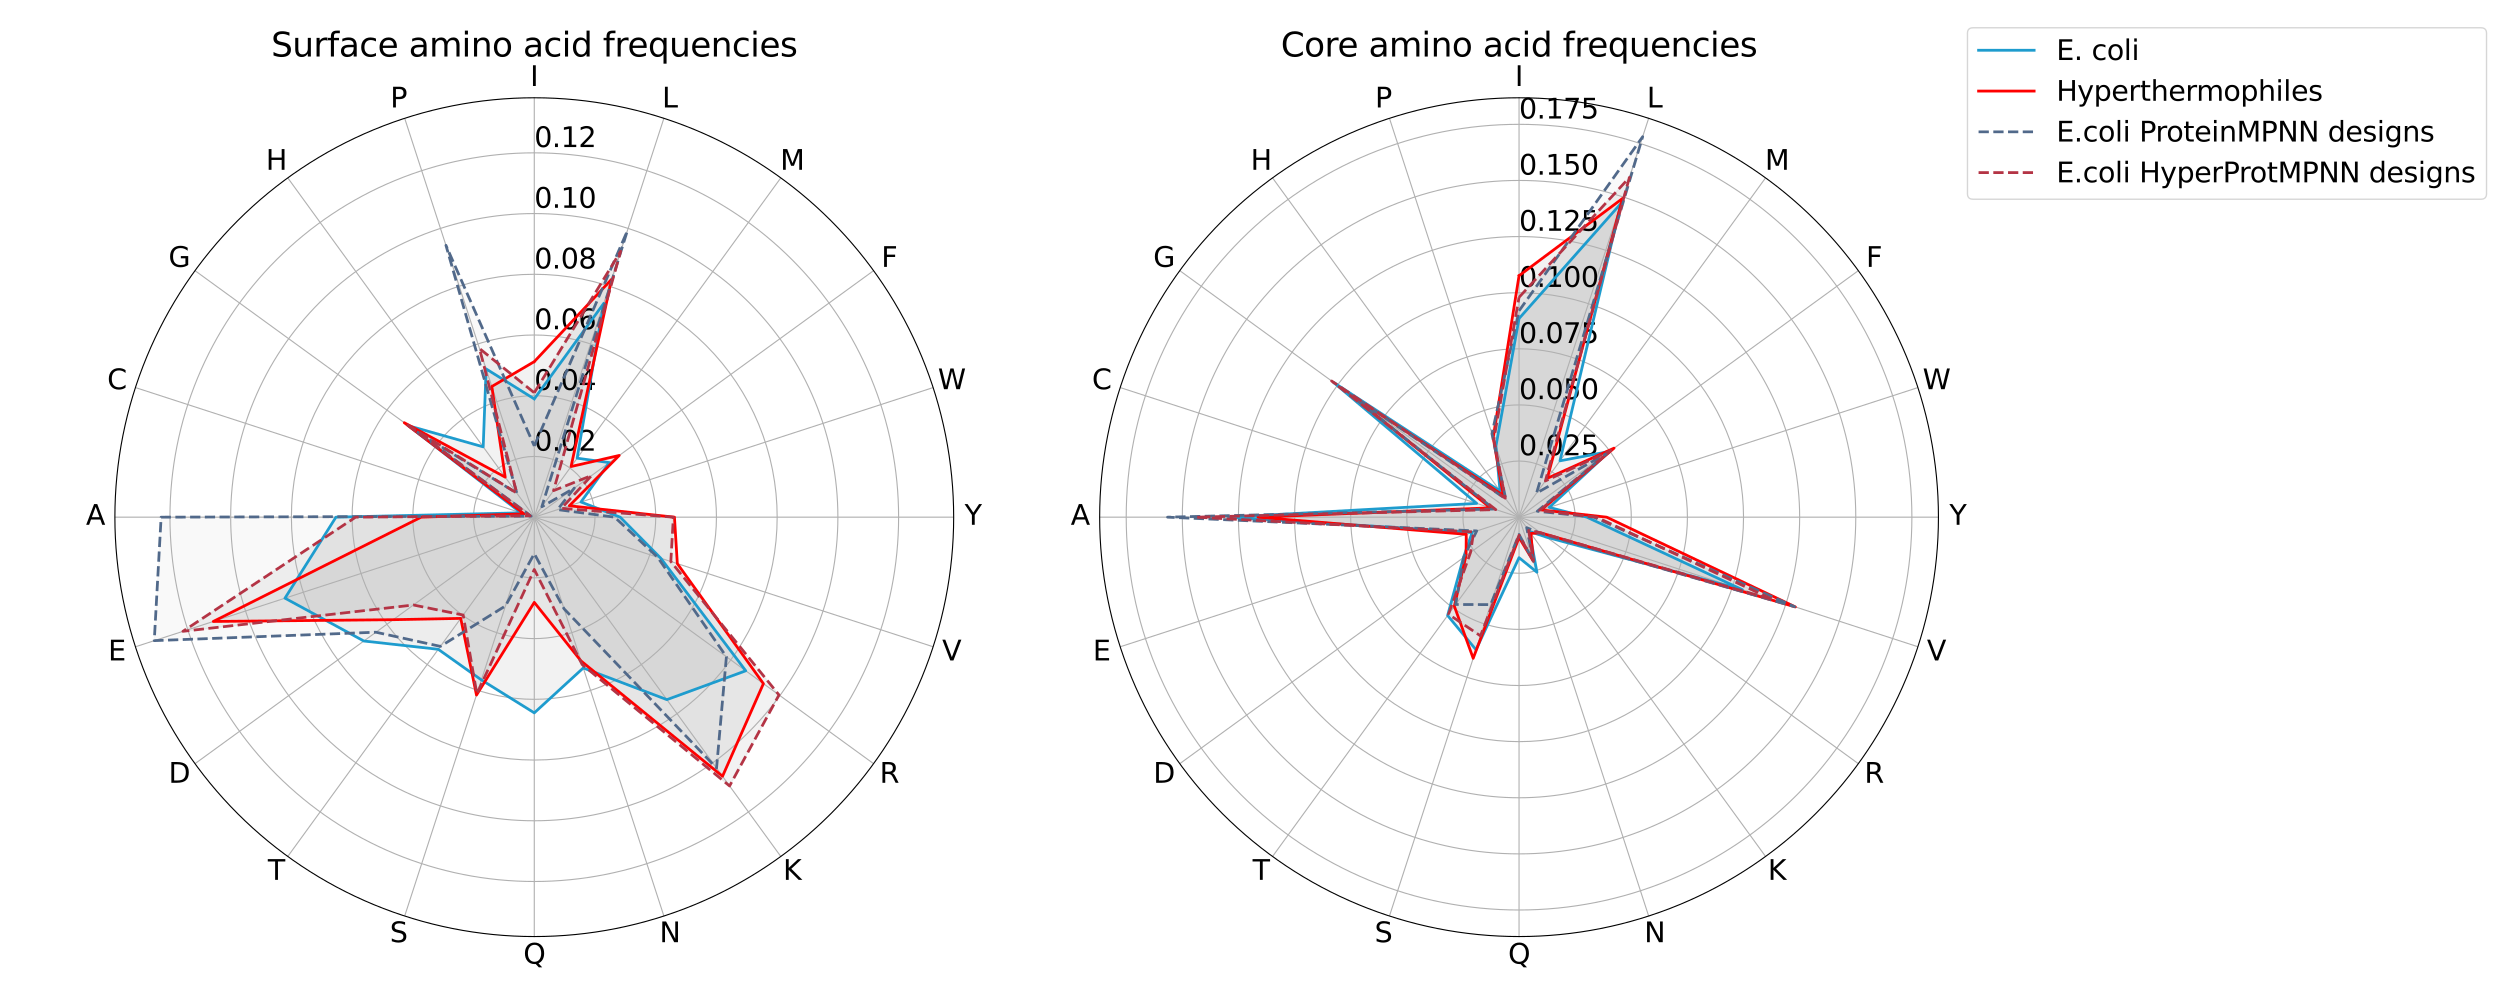 <?xml version="1.0" encoding="utf-8" standalone="no"?>
<!DOCTYPE svg PUBLIC "-//W3C//DTD SVG 1.1//EN"
  "http://www.w3.org/Graphics/SVG/1.1/DTD/svg11.dtd">
<svg xmlns:xlink="http://www.w3.org/1999/xlink" width="1800pt" height="720pt" viewBox="0 0 1800 720" xmlns="http://www.w3.org/2000/svg" version="1.1">
 <defs>
  <style type="text/css">*{stroke-linejoin: round; stroke-linecap: butt}</style>
 </defs>
 <g id="figure_1">
  <g id="patch_1">
   <path d="M 0 720 
L 1800 720 
L 1800 0 
L 0 0 
z
" style="fill: #ffffff"/>
  </g>
  <g id="axes_1">
   <g id="patch_2">
    <path d="M 686.642 372.36 
C 686.642 332.707 678.831 293.44 663.657 256.805 
C 648.482 220.17 626.239 186.881 598.2 158.842 
C 570.161 130.803 536.872 108.56 500.237 93.385 
C 463.603 78.211 424.335 70.4 384.682 70.4 
C 345.029 70.4 305.762 78.211 269.127 93.385 
C 232.492 108.56 199.203 130.803 171.164 158.842 
C 143.125 186.881 120.882 220.17 105.707 256.805 
C 90.533 293.44 82.722 332.707 82.722 372.36 
C 82.722 412.013 90.533 451.28 105.707 487.915 
C 120.882 524.55 143.125 557.839 171.164 585.878 
C 199.203 613.917 232.492 636.16 269.127 651.335 
C 305.762 666.509 345.029 674.32 384.682 674.32 
C 424.335 674.32 463.603 666.509 500.237 651.335 
C 536.872 636.16 570.161 613.917 598.2 585.878 
C 626.239 557.839 648.482 524.55 663.657 487.915 
C 678.831 451.28 686.642 412.013 686.642 372.36 
M 384.682 372.36 
C 384.682 372.36 384.682 372.36 384.682 372.36 
C 384.682 372.36 384.682 372.36 384.682 372.36 
C 384.682 372.36 384.682 372.36 384.682 372.36 
C 384.682 372.36 384.682 372.36 384.682 372.36 
C 384.682 372.36 384.682 372.36 384.682 372.36 
C 384.682 372.36 384.682 372.36 384.682 372.36 
C 384.682 372.36 384.682 372.36 384.682 372.36 
C 384.682 372.36 384.682 372.36 384.682 372.36 
C 384.682 372.36 384.682 372.36 384.682 372.36 
C 384.682 372.36 384.682 372.36 384.682 372.36 
C 384.682 372.36 384.682 372.36 384.682 372.36 
C 384.682 372.36 384.682 372.36 384.682 372.36 
C 384.682 372.36 384.682 372.36 384.682 372.36 
C 384.682 372.36 384.682 372.36 384.682 372.36 
C 384.682 372.36 384.682 372.36 384.682 372.36 
C 384.682 372.36 384.682 372.36 384.682 372.36 
z
" style="fill: #ffffff"/>
   </g>
   <g id="patch_3">
    <path d="M 384.682 287.237 
L 434.702 218.416 
L 415.531 329.9 
L 438.739 333.086 
L 418.295 361.439 
L 446.533 372.36 
L 475.802 401.967 
L 536.931 482.975 
L 480.133 503.737 
L 419.963 480.943 
L 384.682 513.264 
L 346.604 489.553 
L 315.554 467.507 
L 261.943 461.535 
L 205.18 430.684 
L 241.876 372.36 
L 375.061 369.234 
L 294.078 306.532 
L 347.898 321.732 
L 350.004 265.632 
z
" clip-path="url(#p8c9eac85d7)" style="fill: #808080; opacity: 0.1; stroke: #808080; stroke-linejoin: miter"/>
   </g>
   <g id="patch_4">
    <path d="M 384.682 260.371 
L 440.317 201.133 
L 411.173 335.898 
L 445.847 327.921 
L 409.922 364.159 
L 485.605 372.36 
L 487.676 405.825 
L 549.659 492.223 
L 520.218 558.91 
L 418.313 475.867 
L 384.682 433.715 
L 343.068 500.436 
L 331.73 445.243 
L 283.078 446.179 
L 153.565 447.455 
L 303.197 372.36 
L 377.353 369.979 
L 291.088 304.36 
L 363.744 343.542 
L 354.11 278.269 
z
" clip-path="url(#p8c9eac85d7)" style="fill: #808080; opacity: 0.1; stroke: #808080; stroke-linejoin: miter"/>
   </g>
   <g id="patch_5">
    <path d="M 384.682 321.095 
L 451.588 166.444 
L 390.14 364.847 
L 413.505 351.419 
L 401.452 366.911 
L 442.539 372.36 
L 473.475 401.211 
L 523.007 472.859 
L 515.921 552.996 
L 406.129 438.366 
L 384.682 398.651 
L 363.913 436.282 
L 317.092 465.39 
L 270.67 455.195 
L 111.07 461.262 
L 116.011 372.36 
L 382.452 371.635 
L 299.321 310.342 
L 372.147 355.107 
L 321.093 176.652 
z
" clip-path="url(#p8c9eac85d7)" style="fill: #808080; opacity: 0.05; stroke: #808080; stroke-linejoin: miter"/>
   </g>
   <g id="patch_6">
    <path d="M 384.682 282.793 
L 446.882 180.929 
L 398.564 353.253 
L 425.963 342.368 
L 404.274 365.994 
L 484.837 372.36 
L 482.991 404.303 
L 560.876 500.372 
L 525.295 565.897 
L 419.143 478.42 
L 384.682 410.045 
L 343.347 499.576 
L 333.485 442.827 
L 297.641 435.599 
L 131.721 454.552 
L 256.046 372.36 
L 381.628 371.368 
L 291.887 304.94 
L 372.068 354.998 
L 345.228 250.933 
z
" clip-path="url(#p8c9eac85d7)" style="fill: #808080; opacity: 0.1; stroke: #808080; stroke-linejoin: miter"/>
   </g>
   <g id="matplotlib.axis_1">
    <g id="xtick_1">
     <g id="line2d_1">
      <path d="M 384.682 372.36 
L 384.682 70.4 
" clip-path="url(#p8c9eac85d7)" style="fill: none; stroke: #b0b0b0; stroke-width: 0.8; stroke-linecap: square"/>
     </g>
     <g id="text_1">
      <!-- I -->
      <g transform="translate(381.732 61.919) scale(0.2 -0.2)">
       <defs>
        <path id="DejaVuSans-49" d="M 628 4666 
L 1259 4666 
L 1259 0 
L 628 0 
L 628 4666 
z
" transform="scale(0.016)"/>
       </defs>
       <use xlink:href="#DejaVuSans-49"/>
      </g>
     </g>
    </g>
    <g id="xtick_2">
     <g id="line2d_2">
      <path d="M 384.682 372.36 
L 477.993 85.179 
" clip-path="url(#p8c9eac85d7)" style="fill: none; stroke: #b0b0b0; stroke-width: 0.8; stroke-linecap: square"/>
     </g>
     <g id="text_2">
      <!-- L -->
      <g transform="translate(476.747 77.383) scale(0.2 -0.2)">
       <defs>
        <path id="DejaVuSans-4c" d="M 628 4666 
L 1259 4666 
L 1259 531 
L 3531 531 
L 3531 0 
L 628 0 
L 628 4666 
z
" transform="scale(0.016)"/>
       </defs>
       <use xlink:href="#DejaVuSans-4c"/>
      </g>
     </g>
    </g>
    <g id="xtick_3">
     <g id="line2d_3">
      <path d="M 384.682 372.36 
L 562.17 128.069 
" clip-path="url(#p8c9eac85d7)" style="fill: none; stroke: #b0b0b0; stroke-width: 0.8; stroke-linecap: square"/>
     </g>
     <g id="text_3">
      <!-- M -->
      <g transform="translate(561.771 122.262) scale(0.2 -0.2)">
       <defs>
        <path id="DejaVuSans-4d" d="M 628 4666 
L 1569 4666 
L 2759 1491 
L 3956 4666 
L 4897 4666 
L 4897 0 
L 4281 0 
L 4281 4097 
L 3078 897 
L 2444 897 
L 1241 4097 
L 1241 0 
L 628 0 
L 628 4666 
z
" transform="scale(0.016)"/>
       </defs>
       <use xlink:href="#DejaVuSans-4d"/>
      </g>
     </g>
    </g>
    <g id="xtick_4">
     <g id="line2d_4">
      <path d="M 384.682 372.36 
L 628.973 194.872 
" clip-path="url(#p8c9eac85d7)" style="fill: none; stroke: #b0b0b0; stroke-width: 0.8; stroke-linecap: square"/>
     </g>
     <g id="text_4">
      <!-- F -->
      <g transform="translate(634.548 192.162) scale(0.2 -0.2)">
       <defs>
        <path id="DejaVuSans-46" d="M 628 4666 
L 3309 4666 
L 3309 4134 
L 1259 4134 
L 1259 2759 
L 3109 2759 
L 3109 2228 
L 1259 2228 
L 1259 0 
L 628 0 
L 628 4666 
z
" transform="scale(0.016)"/>
       </defs>
       <use xlink:href="#DejaVuSans-46"/>
      </g>
     </g>
    </g>
    <g id="xtick_5">
     <g id="line2d_5">
      <path d="M 384.682 372.36 
L 671.863 279.049 
" clip-path="url(#p8c9eac85d7)" style="fill: none; stroke: #b0b0b0; stroke-width: 0.8; stroke-linecap: square"/>
     </g>
     <g id="text_5">
      <!-- W -->
      <g transform="translate(675.29 280.242) scale(0.2 -0.2)">
       <defs>
        <path id="DejaVuSans-57" d="M 213 4666 
L 850 4666 
L 1831 722 
L 2809 4666 
L 3519 4666 
L 4500 722 
L 5478 4666 
L 6119 4666 
L 4947 0 
L 4153 0 
L 3169 4050 
L 2175 0 
L 1381 0 
L 213 4666 
z
" transform="scale(0.016)"/>
       </defs>
       <use xlink:href="#DejaVuSans-57"/>
      </g>
     </g>
    </g>
    <g id="xtick_6">
     <g id="line2d_6">
      <path d="M 384.682 372.36 
L 686.642 372.36 
" clip-path="url(#p8c9eac85d7)" style="fill: none; stroke: #b0b0b0; stroke-width: 0.8; stroke-linecap: square"/>
     </g>
     <g id="text_6">
      <!-- Y -->
      <g transform="translate(694.534 377.879) scale(0.2 -0.2)">
       <defs>
        <path id="DejaVuSans-59" d="M -13 4666 
L 666 4666 
L 1959 2747 
L 3244 4666 
L 3922 4666 
L 2272 2222 
L 2272 0 
L 1638 0 
L 1638 2222 
L -13 4666 
z
" transform="scale(0.016)"/>
       </defs>
       <use xlink:href="#DejaVuSans-59"/>
      </g>
     </g>
    </g>
    <g id="xtick_7">
     <g id="line2d_7">
      <path d="M 384.682 372.36 
L 671.863 465.671 
" clip-path="url(#p8c9eac85d7)" style="fill: none; stroke: #b0b0b0; stroke-width: 0.8; stroke-linecap: square"/>
     </g>
     <g id="text_7">
      <!-- V -->
      <g transform="translate(678.337 475.516) scale(0.2 -0.2)">
       <defs>
        <path id="DejaVuSans-56" d="M 1831 0 
L 50 4666 
L 709 4666 
L 2188 738 
L 3669 4666 
L 4325 4666 
L 2547 0 
L 1831 0 
z
" transform="scale(0.016)"/>
       </defs>
       <use xlink:href="#DejaVuSans-56"/>
      </g>
     </g>
    </g>
    <g id="xtick_8">
     <g id="line2d_8">
      <path d="M 384.682 372.36 
L 628.973 549.848 
" clip-path="url(#p8c9eac85d7)" style="fill: none; stroke: #b0b0b0; stroke-width: 0.8; stroke-linecap: square"/>
     </g>
     <g id="text_8">
      <!-- R -->
      <g transform="translate(633.351 563.595) scale(0.2 -0.2)">
       <defs>
        <path id="DejaVuSans-52" d="M 2841 2188 
Q 3044 2119 3236 1894 
Q 3428 1669 3622 1275 
L 4263 0 
L 3584 0 
L 2988 1197 
Q 2756 1666 2539 1819 
Q 2322 1972 1947 1972 
L 1259 1972 
L 1259 0 
L 628 0 
L 628 4666 
L 2053 4666 
Q 2853 4666 3247 4331 
Q 3641 3997 3641 3322 
Q 3641 2881 3436 2590 
Q 3231 2300 2841 2188 
z
M 1259 4147 
L 1259 2491 
L 2053 2491 
Q 2509 2491 2742 2702 
Q 2975 2913 2975 3322 
Q 2975 3731 2742 3939 
Q 2509 4147 2053 4147 
L 1259 4147 
z
" transform="scale(0.016)"/>
       </defs>
       <use xlink:href="#DejaVuSans-52"/>
      </g>
     </g>
    </g>
    <g id="xtick_9">
     <g id="line2d_9">
      <path d="M 384.682 372.36 
L 562.17 616.651 
" clip-path="url(#p8c9eac85d7)" style="fill: none; stroke: #b0b0b0; stroke-width: 0.8; stroke-linecap: square"/>
     </g>
     <g id="text_9">
      <!-- K -->
      <g transform="translate(563.841 633.496) scale(0.2 -0.2)">
       <defs>
        <path id="DejaVuSans-4b" d="M 628 4666 
L 1259 4666 
L 1259 2694 
L 3353 4666 
L 4166 4666 
L 1850 2491 
L 4331 0 
L 3500 0 
L 1259 2247 
L 1259 0 
L 628 0 
L 628 4666 
z
" transform="scale(0.016)"/>
       </defs>
       <use xlink:href="#DejaVuSans-4b"/>
      </g>
     </g>
    </g>
    <g id="xtick_10">
     <g id="line2d_10">
      <path d="M 384.682 372.36 
L 477.993 659.541 
" clip-path="url(#p8c9eac85d7)" style="fill: none; stroke: #b0b0b0; stroke-width: 0.8; stroke-linecap: square"/>
     </g>
     <g id="text_10">
      <!-- N -->
      <g transform="translate(474.838 678.375) scale(0.2 -0.2)">
       <defs>
        <path id="DejaVuSans-4e" d="M 628 4666 
L 1478 4666 
L 3547 763 
L 3547 4666 
L 4159 4666 
L 4159 0 
L 3309 0 
L 1241 3903 
L 1241 0 
L 628 0 
L 628 4666 
z
" transform="scale(0.016)"/>
       </defs>
       <use xlink:href="#DejaVuSans-4e"/>
      </g>
     </g>
    </g>
    <g id="xtick_11">
     <g id="line2d_11">
      <path d="M 384.682 372.36 
L 384.682 674.32 
" clip-path="url(#p8c9eac85d7)" style="fill: none; stroke: #b0b0b0; stroke-width: 0.8; stroke-linecap: square"/>
     </g>
     <g id="text_11">
      <!-- Q -->
      <g transform="translate(376.81 693.839) scale(0.2 -0.2)">
       <defs>
        <path id="DejaVuSans-51" d="M 2522 4238 
Q 1834 4238 1429 3725 
Q 1025 3213 1025 2328 
Q 1025 1447 1429 934 
Q 1834 422 2522 422 
Q 3209 422 3611 934 
Q 4013 1447 4013 2328 
Q 4013 3213 3611 3725 
Q 3209 4238 2522 4238 
z
M 3406 84 
L 4238 -825 
L 3475 -825 
L 2784 -78 
Q 2681 -84 2626 -87 
Q 2572 -91 2522 -91 
Q 1538 -91 948 567 
Q 359 1225 359 2328 
Q 359 3434 948 4092 
Q 1538 4750 2522 4750 
Q 3503 4750 4090 4092 
Q 4678 3434 4678 2328 
Q 4678 1516 4351 937 
Q 4025 359 3406 84 
z
" transform="scale(0.016)"/>
       </defs>
       <use xlink:href="#DejaVuSans-51"/>
      </g>
     </g>
    </g>
    <g id="xtick_12">
     <g id="line2d_12">
      <path d="M 384.682 372.36 
L 291.371 659.541 
" clip-path="url(#p8c9eac85d7)" style="fill: none; stroke: #b0b0b0; stroke-width: 0.8; stroke-linecap: square"/>
     </g>
     <g id="text_12">
      <!-- S -->
      <g transform="translate(280.697 678.375) scale(0.2 -0.2)">
       <defs>
        <path id="DejaVuSans-53" d="M 3425 4513 
L 3425 3897 
Q 3066 4069 2747 4153 
Q 2428 4238 2131 4238 
Q 1616 4238 1336 4038 
Q 1056 3838 1056 3469 
Q 1056 3159 1242 3001 
Q 1428 2844 1947 2747 
L 2328 2669 
Q 3034 2534 3370 2195 
Q 3706 1856 3706 1288 
Q 3706 609 3251 259 
Q 2797 -91 1919 -91 
Q 1588 -91 1214 -16 
Q 841 59 441 206 
L 441 856 
Q 825 641 1194 531 
Q 1563 422 1919 422 
Q 2459 422 2753 634 
Q 3047 847 3047 1241 
Q 3047 1584 2836 1778 
Q 2625 1972 2144 2069 
L 1759 2144 
Q 1053 2284 737 2584 
Q 422 2884 422 3419 
Q 422 4038 858 4394 
Q 1294 4750 2059 4750 
Q 2388 4750 2728 4690 
Q 3069 4631 3425 4513 
z
" transform="scale(0.016)"/>
       </defs>
       <use xlink:href="#DejaVuSans-53"/>
      </g>
     </g>
    </g>
    <g id="xtick_13">
     <g id="line2d_13">
      <path d="M 384.682 372.36 
L 207.194 616.651 
" clip-path="url(#p8c9eac85d7)" style="fill: none; stroke: #b0b0b0; stroke-width: 0.8; stroke-linecap: square"/>
     </g>
     <g id="text_13">
      <!-- T -->
      <g transform="translate(192.858 633.496) scale(0.2 -0.2)">
       <defs>
        <path id="DejaVuSans-54" d="M -19 4666 
L 3928 4666 
L 3928 4134 
L 2272 4134 
L 2272 0 
L 1638 0 
L 1638 4134 
L -19 4134 
L -19 4666 
z
" transform="scale(0.016)"/>
       </defs>
       <use xlink:href="#DejaVuSans-54"/>
      </g>
     </g>
    </g>
    <g id="xtick_14">
     <g id="line2d_14">
      <path d="M 384.682 372.36 
L 140.391 549.848 
" clip-path="url(#p8c9eac85d7)" style="fill: none; stroke: #b0b0b0; stroke-width: 0.8; stroke-linecap: square"/>
     </g>
     <g id="text_14">
      <!-- D -->
      <g transform="translate(121.365 563.595) scale(0.2 -0.2)">
       <defs>
        <path id="DejaVuSans-44" d="M 1259 4147 
L 1259 519 
L 2022 519 
Q 2988 519 3436 956 
Q 3884 1394 3884 2338 
Q 3884 3275 3436 3711 
Q 2988 4147 2022 4147 
L 1259 4147 
z
M 628 4666 
L 1925 4666 
Q 3281 4666 3915 4102 
Q 4550 3538 4550 2338 
Q 4550 1131 3912 565 
Q 3275 0 1925 0 
L 628 0 
L 628 4666 
z
" transform="scale(0.016)"/>
       </defs>
       <use xlink:href="#DejaVuSans-44"/>
      </g>
     </g>
    </g>
    <g id="xtick_15">
     <g id="line2d_15">
      <path d="M 384.682 372.36 
L 97.501 465.671 
" clip-path="url(#p8c9eac85d7)" style="fill: none; stroke: #b0b0b0; stroke-width: 0.8; stroke-linecap: square"/>
     </g>
     <g id="text_15">
      <!-- E -->
      <g transform="translate(77.868 475.516) scale(0.2 -0.2)">
       <defs>
        <path id="DejaVuSans-45" d="M 628 4666 
L 3578 4666 
L 3578 4134 
L 1259 4134 
L 1259 2753 
L 3481 2753 
L 3481 2222 
L 1259 2222 
L 1259 531 
L 3634 531 
L 3634 0 
L 628 0 
L 628 4666 
z
" transform="scale(0.016)"/>
       </defs>
       <use xlink:href="#DejaVuSans-45"/>
      </g>
     </g>
    </g>
    <g id="xtick_16">
     <g id="line2d_16">
      <path d="M 384.682 372.36 
L 82.722 372.36 
" clip-path="url(#p8c9eac85d7)" style="fill: none; stroke: #b0b0b0; stroke-width: 0.8; stroke-linecap: square"/>
     </g>
     <g id="text_16">
      <!-- A -->
      <g transform="translate(61.881 377.879) scale(0.2 -0.2)">
       <defs>
        <path id="DejaVuSans-41" d="M 2188 4044 
L 1331 1722 
L 3047 1722 
L 2188 4044 
z
M 1831 4666 
L 2547 4666 
L 4325 0 
L 3669 0 
L 3244 1197 
L 1141 1197 
L 716 0 
L 50 0 
L 1831 4666 
z
" transform="scale(0.016)"/>
       </defs>
       <use xlink:href="#DejaVuSans-41"/>
      </g>
     </g>
    </g>
    <g id="xtick_17">
     <g id="line2d_17">
      <path d="M 384.682 372.36 
L 97.501 279.049 
" clip-path="url(#p8c9eac85d7)" style="fill: none; stroke: #b0b0b0; stroke-width: 0.8; stroke-linecap: square"/>
     </g>
     <g id="text_17">
      <!-- C -->
      <g transform="translate(77.203 280.242) scale(0.2 -0.2)">
       <defs>
        <path id="DejaVuSans-43" d="M 4122 4306 
L 4122 3641 
Q 3803 3938 3442 4084 
Q 3081 4231 2675 4231 
Q 1875 4231 1450 3742 
Q 1025 3253 1025 2328 
Q 1025 1406 1450 917 
Q 1875 428 2675 428 
Q 3081 428 3442 575 
Q 3803 722 4122 1019 
L 4122 359 
Q 3791 134 3420 21 
Q 3050 -91 2638 -91 
Q 1578 -91 968 557 
Q 359 1206 359 2328 
Q 359 3453 968 4101 
Q 1578 4750 2638 4750 
Q 3056 4750 3426 4639 
Q 3797 4528 4122 4306 
z
" transform="scale(0.016)"/>
       </defs>
       <use xlink:href="#DejaVuSans-43"/>
      </g>
     </g>
    </g>
    <g id="xtick_18">
     <g id="line2d_18">
      <path d="M 384.682 372.36 
L 140.391 194.872 
" clip-path="url(#p8c9eac85d7)" style="fill: none; stroke: #b0b0b0; stroke-width: 0.8; stroke-linecap: square"/>
     </g>
     <g id="text_18">
      <!-- G -->
      <g transform="translate(121.317 192.162) scale(0.2 -0.2)">
       <defs>
        <path id="DejaVuSans-47" d="M 3809 666 
L 3809 1919 
L 2778 1919 
L 2778 2438 
L 4434 2438 
L 4434 434 
Q 4069 175 3628 42 
Q 3188 -91 2688 -91 
Q 1594 -91 976 548 
Q 359 1188 359 2328 
Q 359 3472 976 4111 
Q 1594 4750 2688 4750 
Q 3144 4750 3555 4637 
Q 3966 4525 4313 4306 
L 4313 3634 
Q 3963 3931 3569 4081 
Q 3175 4231 2741 4231 
Q 1884 4231 1454 3753 
Q 1025 3275 1025 2328 
Q 1025 1384 1454 906 
Q 1884 428 2741 428 
Q 3075 428 3337 486 
Q 3600 544 3809 666 
z
" transform="scale(0.016)"/>
       </defs>
       <use xlink:href="#DejaVuSans-47"/>
      </g>
     </g>
    </g>
    <g id="xtick_19">
     <g id="line2d_19">
      <path d="M 384.682 372.36 
L 207.194 128.069 
" clip-path="url(#p8c9eac85d7)" style="fill: none; stroke: #b0b0b0; stroke-width: 0.8; stroke-linecap: square"/>
     </g>
     <g id="text_19">
      <!-- H -->
      <g transform="translate(191.445 122.262) scale(0.2 -0.2)">
       <defs>
        <path id="DejaVuSans-48" d="M 628 4666 
L 1259 4666 
L 1259 2753 
L 3553 2753 
L 3553 4666 
L 4184 4666 
L 4184 0 
L 3553 0 
L 3553 2222 
L 1259 2222 
L 1259 0 
L 628 0 
L 628 4666 
z
" transform="scale(0.016)"/>
       </defs>
       <use xlink:href="#DejaVuSans-48"/>
      </g>
     </g>
    </g>
    <g id="xtick_20">
     <g id="line2d_20">
      <path d="M 384.682 372.36 
L 291.371 85.179 
" clip-path="url(#p8c9eac85d7)" style="fill: none; stroke: #b0b0b0; stroke-width: 0.8; stroke-linecap: square"/>
     </g>
     <g id="text_20">
      <!-- P -->
      <g transform="translate(281.015 77.383) scale(0.2 -0.2)">
       <defs>
        <path id="DejaVuSans-50" d="M 1259 4147 
L 1259 2394 
L 2053 2394 
Q 2494 2394 2734 2622 
Q 2975 2850 2975 3272 
Q 2975 3691 2734 3919 
Q 2494 4147 2053 4147 
L 1259 4147 
z
M 628 4666 
L 2053 4666 
Q 2838 4666 3239 4311 
Q 3641 3956 3641 3272 
Q 3641 2581 3239 2228 
Q 2838 1875 2053 1875 
L 1259 1875 
L 1259 0 
L 628 0 
L 628 4666 
z
" transform="scale(0.016)"/>
       </defs>
       <use xlink:href="#DejaVuSans-50"/>
      </g>
     </g>
    </g>
   </g>
   <g id="matplotlib.axis_2">
    <g id="ytick_1">
     <g id="line2d_21">
      <path d="M 384.682 328.641 
C 390.423 328.641 396.109 329.772 401.413 331.969 
C 406.717 334.166 411.536 337.386 415.596 341.446 
C 419.656 345.506 422.876 350.325 425.073 355.629 
C 427.27 360.934 428.401 366.619 428.401 372.36 
C 428.401 378.101 427.27 383.786 425.073 389.091 
C 422.876 394.395 419.656 399.214 415.596 403.274 
C 411.536 407.334 406.717 410.554 401.413 412.751 
C 396.109 414.948 390.423 416.079 384.682 416.079 
C 378.941 416.079 373.256 414.948 367.952 412.751 
C 362.647 410.554 357.828 407.334 353.768 403.274 
C 349.709 399.214 346.488 394.395 344.291 389.091 
C 342.094 383.786 340.963 378.101 340.963 372.36 
C 340.963 366.619 342.094 360.934 344.291 355.629 
C 346.488 350.325 349.709 345.506 353.768 341.446 
C 357.828 337.386 362.647 334.166 367.952 331.969 
C 373.256 329.772 378.941 328.641 384.682 328.641 
" clip-path="url(#p8c9eac85d7)" style="fill: none; stroke: #b0b0b0; stroke-width: 0.8; stroke-linecap: square"/>
     </g>
     <g id="text_21">
      <!-- 0.02 -->
      <g transform="translate(384.682 324.482) scale(0.2 -0.2)">
       <defs>
        <path id="DejaVuSans-30" d="M 2034 4250 
Q 1547 4250 1301 3770 
Q 1056 3291 1056 2328 
Q 1056 1369 1301 889 
Q 1547 409 2034 409 
Q 2525 409 2770 889 
Q 3016 1369 3016 2328 
Q 3016 3291 2770 3770 
Q 2525 4250 2034 4250 
z
M 2034 4750 
Q 2819 4750 3233 4129 
Q 3647 3509 3647 2328 
Q 3647 1150 3233 529 
Q 2819 -91 2034 -91 
Q 1250 -91 836 529 
Q 422 1150 422 2328 
Q 422 3509 836 4129 
Q 1250 4750 2034 4750 
z
" transform="scale(0.016)"/>
        <path id="DejaVuSans-2e" d="M 684 794 
L 1344 794 
L 1344 0 
L 684 0 
L 684 794 
z
" transform="scale(0.016)"/>
        <path id="DejaVuSans-32" d="M 1228 531 
L 3431 531 
L 3431 0 
L 469 0 
L 469 531 
Q 828 903 1448 1529 
Q 2069 2156 2228 2338 
Q 2531 2678 2651 2914 
Q 2772 3150 2772 3378 
Q 2772 3750 2511 3984 
Q 2250 4219 1831 4219 
Q 1534 4219 1204 4116 
Q 875 4013 500 3803 
L 500 4441 
Q 881 4594 1212 4672 
Q 1544 4750 1819 4750 
Q 2544 4750 2975 4387 
Q 3406 4025 3406 3419 
Q 3406 3131 3298 2873 
Q 3191 2616 2906 2266 
Q 2828 2175 2409 1742 
Q 1991 1309 1228 531 
z
" transform="scale(0.016)"/>
       </defs>
       <use xlink:href="#DejaVuSans-30"/>
       <use xlink:href="#DejaVuSans-2e" x="63.623"/>
       <use xlink:href="#DejaVuSans-30" x="95.41"/>
       <use xlink:href="#DejaVuSans-32" x="159.033"/>
      </g>
     </g>
    </g>
    <g id="ytick_2">
     <g id="line2d_22">
      <path d="M 384.682 284.922 
C 396.164 284.922 407.535 287.184 418.143 291.578 
C 428.751 295.972 438.391 302.413 446.51 310.532 
C 454.629 318.651 461.07 328.291 465.464 338.899 
C 469.858 349.507 472.12 360.878 472.12 372.36 
C 472.12 383.842 469.858 395.213 465.464 405.821 
C 461.07 416.429 454.629 426.069 446.51 434.188 
C 438.391 442.307 428.751 448.748 418.143 453.142 
C 407.535 457.536 396.164 459.798 384.682 459.798 
C 373.2 459.798 361.829 457.536 351.221 453.142 
C 340.613 448.748 330.973 442.307 322.854 434.188 
C 314.735 426.069 308.294 416.429 303.9 405.821 
C 299.506 395.213 297.244 383.842 297.244 372.36 
C 297.244 360.878 299.506 349.507 303.9 338.899 
C 308.294 328.291 314.735 318.651 322.854 310.532 
C 330.973 302.413 340.613 295.972 351.221 291.578 
C 361.829 287.184 373.2 284.922 384.682 284.922 
" clip-path="url(#p8c9eac85d7)" style="fill: none; stroke: #b0b0b0; stroke-width: 0.8; stroke-linecap: square"/>
     </g>
     <g id="text_22">
      <!-- 0.04 -->
      <g transform="translate(384.682 280.763) scale(0.2 -0.2)">
       <defs>
        <path id="DejaVuSans-34" d="M 2419 4116 
L 825 1625 
L 2419 1625 
L 2419 4116 
z
M 2253 4666 
L 3047 4666 
L 3047 1625 
L 3713 1625 
L 3713 1100 
L 3047 1100 
L 3047 0 
L 2419 0 
L 2419 1100 
L 313 1100 
L 313 1709 
L 2253 4666 
z
" transform="scale(0.016)"/>
       </defs>
       <use xlink:href="#DejaVuSans-30"/>
       <use xlink:href="#DejaVuSans-2e" x="63.623"/>
       <use xlink:href="#DejaVuSans-30" x="95.41"/>
       <use xlink:href="#DejaVuSans-34" x="159.033"/>
      </g>
     </g>
    </g>
    <g id="ytick_3">
     <g id="line2d_23">
      <path d="M 384.682 241.203 
C 401.905 241.203 418.961 244.596 434.874 251.187 
C 450.786 257.778 465.245 267.439 477.424 279.618 
C 489.603 291.797 499.264 306.256 505.855 322.168 
C 512.446 338.081 515.839 355.137 515.839 372.36 
C 515.839 389.583 512.446 406.639 505.855 422.552 
C 499.264 438.464 489.603 452.923 477.424 465.102 
C 465.245 477.281 450.786 486.942 434.874 493.533 
C 418.961 500.124 401.905 503.517 384.682 503.517 
C 367.459 503.517 350.403 500.124 334.49 493.533 
C 318.578 486.942 304.119 477.281 291.94 465.102 
C 279.761 452.923 270.1 438.464 263.509 422.552 
C 256.918 406.639 253.525 389.583 253.525 372.36 
C 253.525 355.137 256.918 338.081 263.509 322.168 
C 270.1 306.256 279.761 291.797 291.94 279.618 
C 304.119 267.439 318.578 257.778 334.49 251.187 
C 350.403 244.596 367.459 241.203 384.682 241.203 
" clip-path="url(#p8c9eac85d7)" style="fill: none; stroke: #b0b0b0; stroke-width: 0.8; stroke-linecap: square"/>
     </g>
     <g id="text_23">
      <!-- 0.06 -->
      <g transform="translate(384.682 237.044) scale(0.2 -0.2)">
       <defs>
        <path id="DejaVuSans-36" d="M 2113 2584 
Q 1688 2584 1439 2293 
Q 1191 2003 1191 1497 
Q 1191 994 1439 701 
Q 1688 409 2113 409 
Q 2538 409 2786 701 
Q 3034 994 3034 1497 
Q 3034 2003 2786 2293 
Q 2538 2584 2113 2584 
z
M 3366 4563 
L 3366 3988 
Q 3128 4100 2886 4159 
Q 2644 4219 2406 4219 
Q 1781 4219 1451 3797 
Q 1122 3375 1075 2522 
Q 1259 2794 1537 2939 
Q 1816 3084 2150 3084 
Q 2853 3084 3261 2657 
Q 3669 2231 3669 1497 
Q 3669 778 3244 343 
Q 2819 -91 2113 -91 
Q 1303 -91 875 529 
Q 447 1150 447 2328 
Q 447 3434 972 4092 
Q 1497 4750 2381 4750 
Q 2619 4750 2861 4703 
Q 3103 4656 3366 4563 
z
" transform="scale(0.016)"/>
       </defs>
       <use xlink:href="#DejaVuSans-30"/>
       <use xlink:href="#DejaVuSans-2e" x="63.623"/>
       <use xlink:href="#DejaVuSans-30" x="95.41"/>
       <use xlink:href="#DejaVuSans-36" x="159.033"/>
      </g>
     </g>
    </g>
    <g id="ytick_4">
     <g id="line2d_24">
      <path d="M 384.682 197.484 
C 407.647 197.484 430.388 202.008 451.604 210.796 
C 472.821 219.584 492.1 232.466 508.338 248.704 
C 524.576 264.942 537.458 284.221 546.246 305.438 
C 555.035 326.654 559.558 349.396 559.558 372.36 
C 559.558 395.324 555.035 418.066 546.246 439.282 
C 537.458 460.499 524.576 479.778 508.338 496.016 
C 492.1 512.254 472.821 525.136 451.604 533.924 
C 430.388 542.712 407.647 547.236 384.682 547.236 
C 361.718 547.236 338.976 542.712 317.76 533.924 
C 296.544 525.136 277.264 512.254 261.026 496.016 
C 244.788 479.778 231.906 460.499 223.118 439.282 
C 214.33 418.066 209.806 395.324 209.806 372.36 
C 209.806 349.396 214.33 326.654 223.118 305.438 
C 231.906 284.221 244.788 264.942 261.026 248.704 
C 277.264 232.466 296.544 219.584 317.76 210.796 
C 338.976 202.008 361.718 197.484 384.682 197.484 
" clip-path="url(#p8c9eac85d7)" style="fill: none; stroke: #b0b0b0; stroke-width: 0.8; stroke-linecap: square"/>
     </g>
     <g id="text_24">
      <!-- 0.08 -->
      <g transform="translate(384.682 193.325) scale(0.2 -0.2)">
       <defs>
        <path id="DejaVuSans-38" d="M 2034 2216 
Q 1584 2216 1326 1975 
Q 1069 1734 1069 1313 
Q 1069 891 1326 650 
Q 1584 409 2034 409 
Q 2484 409 2743 651 
Q 3003 894 3003 1313 
Q 3003 1734 2745 1975 
Q 2488 2216 2034 2216 
z
M 1403 2484 
Q 997 2584 770 2862 
Q 544 3141 544 3541 
Q 544 4100 942 4425 
Q 1341 4750 2034 4750 
Q 2731 4750 3128 4425 
Q 3525 4100 3525 3541 
Q 3525 3141 3298 2862 
Q 3072 2584 2669 2484 
Q 3125 2378 3379 2068 
Q 3634 1759 3634 1313 
Q 3634 634 3220 271 
Q 2806 -91 2034 -91 
Q 1263 -91 848 271 
Q 434 634 434 1313 
Q 434 1759 690 2068 
Q 947 2378 1403 2484 
z
M 1172 3481 
Q 1172 3119 1398 2916 
Q 1625 2713 2034 2713 
Q 2441 2713 2670 2916 
Q 2900 3119 2900 3481 
Q 2900 3844 2670 4047 
Q 2441 4250 2034 4250 
Q 1625 4250 1398 4047 
Q 1172 3844 1172 3481 
z
" transform="scale(0.016)"/>
       </defs>
       <use xlink:href="#DejaVuSans-30"/>
       <use xlink:href="#DejaVuSans-2e" x="63.623"/>
       <use xlink:href="#DejaVuSans-30" x="95.41"/>
       <use xlink:href="#DejaVuSans-38" x="159.033"/>
      </g>
     </g>
    </g>
    <g id="ytick_5">
     <g id="line2d_25">
      <path d="M 384.682 153.765 
C 413.388 153.765 441.814 159.419 468.335 170.405 
C 494.855 181.39 518.954 197.492 539.252 217.79 
C 559.55 238.088 575.652 262.187 586.637 288.707 
C 597.623 315.228 603.277 343.654 603.277 372.36 
C 603.277 401.066 597.623 429.492 586.637 456.013 
C 575.652 482.533 559.55 506.632 539.252 526.93 
C 518.954 547.228 494.855 563.33 468.335 574.315 
C 441.814 585.301 413.388 590.955 384.682 590.955 
C 355.976 590.955 327.55 585.301 301.029 574.315 
C 274.509 563.33 250.41 547.228 230.112 526.93 
C 209.814 506.632 193.712 482.533 182.727 456.013 
C 171.742 429.492 166.087 401.066 166.087 372.36 
C 166.087 343.654 171.742 315.228 182.727 288.707 
C 193.712 262.187 209.814 238.088 230.112 217.79 
C 250.41 197.492 274.509 181.39 301.029 170.405 
C 327.55 159.419 355.976 153.765 384.682 153.765 
" clip-path="url(#p8c9eac85d7)" style="fill: none; stroke: #b0b0b0; stroke-width: 0.8; stroke-linecap: square"/>
     </g>
     <g id="text_25">
      <!-- 0.10 -->
      <g transform="translate(384.682 149.606) scale(0.2 -0.2)">
       <defs>
        <path id="DejaVuSans-31" d="M 794 531 
L 1825 531 
L 1825 4091 
L 703 3866 
L 703 4441 
L 1819 4666 
L 2450 4666 
L 2450 531 
L 3481 531 
L 3481 0 
L 794 0 
L 794 531 
z
" transform="scale(0.016)"/>
       </defs>
       <use xlink:href="#DejaVuSans-30"/>
       <use xlink:href="#DejaVuSans-2e" x="63.623"/>
       <use xlink:href="#DejaVuSans-31" x="95.41"/>
       <use xlink:href="#DejaVuSans-30" x="159.033"/>
      </g>
     </g>
    </g>
    <g id="ytick_6">
     <g id="line2d_26">
      <path d="M 384.682 110.046 
C 419.129 110.046 453.241 116.831 485.065 130.014 
C 516.89 143.196 545.809 162.519 570.166 186.876 
C 594.524 211.234 613.846 240.152 627.029 271.977 
C 640.211 303.801 646.996 337.913 646.996 372.36 
C 646.996 406.807 640.211 440.919 627.029 472.743 
C 613.846 504.568 594.524 533.486 570.166 557.844 
C 545.809 582.201 516.89 601.524 485.065 614.706 
C 453.241 627.889 419.129 634.674 384.682 634.674 
C 350.235 634.674 316.124 627.889 284.299 614.706 
C 252.474 601.524 223.556 582.201 199.198 557.844 
C 174.841 533.486 155.518 504.568 142.336 472.743 
C 129.153 440.919 122.368 406.807 122.368 372.36 
C 122.368 337.913 129.153 303.801 142.336 271.977 
C 155.518 240.152 174.841 211.234 199.198 186.876 
C 223.556 162.519 252.474 143.196 284.299 130.014 
C 316.124 116.831 350.235 110.046 384.682 110.046 
" clip-path="url(#p8c9eac85d7)" style="fill: none; stroke: #b0b0b0; stroke-width: 0.8; stroke-linecap: square"/>
     </g>
     <g id="text_26">
      <!-- 0.12 -->
      <g transform="translate(384.682 105.887) scale(0.2 -0.2)">
       <use xlink:href="#DejaVuSans-30"/>
       <use xlink:href="#DejaVuSans-2e" x="63.623"/>
       <use xlink:href="#DejaVuSans-31" x="95.41"/>
       <use xlink:href="#DejaVuSans-32" x="159.033"/>
      </g>
     </g>
    </g>
   </g>
   <g id="line2d_27">
    <path d="M 384.682 287.237 
L 434.702 218.416 
L 415.531 329.9 
L 438.739 333.086 
L 418.295 361.439 
L 446.533 372.36 
L 475.802 401.967 
L 536.931 482.975 
L 480.133 503.737 
L 419.963 480.943 
L 384.682 513.264 
L 346.604 489.553 
L 315.554 467.507 
L 261.943 461.535 
L 205.18 430.684 
L 241.876 372.36 
L 375.061 369.234 
L 294.078 306.532 
L 347.898 321.732 
L 350.004 265.632 
L 384.682 287.237 
" clip-path="url(#p8c9eac85d7)" style="fill: none; stroke: #1e9cce; stroke-width: 2; stroke-linecap: square"/>
   </g>
   <g id="line2d_28">
    <path d="M 384.682 260.371 
L 440.317 201.133 
L 411.173 335.898 
L 445.847 327.921 
L 409.922 364.159 
L 485.605 372.36 
L 487.676 405.825 
L 549.659 492.223 
L 520.218 558.91 
L 418.313 475.867 
L 384.682 433.715 
L 343.068 500.436 
L 331.73 445.243 
L 283.078 446.179 
L 153.565 447.455 
L 303.197 372.36 
L 377.353 369.979 
L 291.088 304.36 
L 363.744 343.542 
L 354.11 278.269 
L 384.682 260.371 
" clip-path="url(#p8c9eac85d7)" style="fill: none; stroke: #ff0000; stroke-width: 2; stroke-linecap: square"/>
   </g>
   <g id="line2d_29">
    <path d="M 384.682 321.095 
L 451.588 166.444 
L 390.14 364.847 
L 413.505 351.419 
L 401.452 366.911 
L 442.539 372.36 
L 473.475 401.211 
L 523.007 472.859 
L 515.921 552.996 
L 406.129 438.366 
L 384.682 398.651 
L 363.913 436.282 
L 317.092 465.39 
L 270.67 455.195 
L 111.07 461.262 
L 116.011 372.36 
L 382.452 371.635 
L 299.321 310.342 
L 372.147 355.107 
L 321.093 176.652 
L 384.682 321.095 
" clip-path="url(#p8c9eac85d7)" style="fill: none; stroke-dasharray: 7.4,3.2; stroke-dashoffset: 0; stroke: #51698a; stroke-width: 2"/>
   </g>
   <g id="line2d_30">
    <path d="M 384.682 282.793 
L 446.882 180.929 
L 398.564 353.253 
L 425.963 342.368 
L 404.274 365.994 
L 484.837 372.36 
L 482.991 404.303 
L 560.876 500.372 
L 525.295 565.897 
L 419.143 478.42 
L 384.682 410.045 
L 343.347 499.576 
L 333.485 442.827 
L 297.641 435.599 
L 131.721 454.552 
L 256.046 372.36 
L 381.628 371.368 
L 291.887 304.94 
L 372.068 354.998 
L 345.228 250.933 
L 384.682 282.793 
" clip-path="url(#p8c9eac85d7)" style="fill: none; stroke-dasharray: 7.4,3.2; stroke-dashoffset: 0; stroke: #b43445; stroke-width: 2"/>
   </g>
   <g id="patch_7">
    <path d="M 384.682 70.4 
C 345.029 70.4 305.762 78.211 269.127 93.385 
C 232.492 108.56 199.203 130.803 171.164 158.842 
C 143.125 186.881 120.882 220.17 105.707 256.805 
C 90.533 293.44 82.722 332.707 82.722 372.36 
C 82.722 412.013 90.533 451.28 105.707 487.915 
C 120.882 524.55 143.125 557.839 171.164 585.878 
C 199.203 613.917 232.492 636.16 269.127 651.335 
C 305.762 666.509 345.029 674.32 384.682 674.32 
C 424.335 674.32 463.603 666.509 500.237 651.335 
C 536.872 636.16 570.161 613.917 598.2 585.878 
C 626.239 557.839 648.482 524.55 663.657 487.915 
C 678.831 451.28 686.642 412.013 686.642 372.36 
C 686.642 332.707 678.831 293.44 663.657 256.805 
C 648.482 220.17 626.239 186.881 598.2 158.842 
C 570.161 130.803 536.872 108.56 500.237 93.385 
C 463.603 78.211 424.335 70.4 384.682 70.4 
" style="fill: none; stroke: #000000; stroke-width: 0.8; stroke-linejoin: miter; stroke-linecap: square"/>
   </g>
   <g id="text_27">
    <!-- Surface amino acid frequencies -->
    <g transform="translate(195.247 40.722) scale(0.24 -0.24)">
     <defs>
      <path id="DejaVuSans-75" d="M 544 1381 
L 544 3500 
L 1119 3500 
L 1119 1403 
Q 1119 906 1312 657 
Q 1506 409 1894 409 
Q 2359 409 2629 706 
Q 2900 1003 2900 1516 
L 2900 3500 
L 3475 3500 
L 3475 0 
L 2900 0 
L 2900 538 
Q 2691 219 2414 64 
Q 2138 -91 1772 -91 
Q 1169 -91 856 284 
Q 544 659 544 1381 
z
M 1991 3584 
L 1991 3584 
z
" transform="scale(0.016)"/>
      <path id="DejaVuSans-72" d="M 2631 2963 
Q 2534 3019 2420 3045 
Q 2306 3072 2169 3072 
Q 1681 3072 1420 2755 
Q 1159 2438 1159 1844 
L 1159 0 
L 581 0 
L 581 3500 
L 1159 3500 
L 1159 2956 
Q 1341 3275 1631 3429 
Q 1922 3584 2338 3584 
Q 2397 3584 2469 3576 
Q 2541 3569 2628 3553 
L 2631 2963 
z
" transform="scale(0.016)"/>
      <path id="DejaVuSans-66" d="M 2375 4863 
L 2375 4384 
L 1825 4384 
Q 1516 4384 1395 4259 
Q 1275 4134 1275 3809 
L 1275 3500 
L 2222 3500 
L 2222 3053 
L 1275 3053 
L 1275 0 
L 697 0 
L 697 3053 
L 147 3053 
L 147 3500 
L 697 3500 
L 697 3744 
Q 697 4328 969 4595 
Q 1241 4863 1831 4863 
L 2375 4863 
z
" transform="scale(0.016)"/>
      <path id="DejaVuSans-61" d="M 2194 1759 
Q 1497 1759 1228 1600 
Q 959 1441 959 1056 
Q 959 750 1161 570 
Q 1363 391 1709 391 
Q 2188 391 2477 730 
Q 2766 1069 2766 1631 
L 2766 1759 
L 2194 1759 
z
M 3341 1997 
L 3341 0 
L 2766 0 
L 2766 531 
Q 2569 213 2275 61 
Q 1981 -91 1556 -91 
Q 1019 -91 701 211 
Q 384 513 384 1019 
Q 384 1609 779 1909 
Q 1175 2209 1959 2209 
L 2766 2209 
L 2766 2266 
Q 2766 2663 2505 2880 
Q 2244 3097 1772 3097 
Q 1472 3097 1187 3025 
Q 903 2953 641 2809 
L 641 3341 
Q 956 3463 1253 3523 
Q 1550 3584 1831 3584 
Q 2591 3584 2966 3190 
Q 3341 2797 3341 1997 
z
" transform="scale(0.016)"/>
      <path id="DejaVuSans-63" d="M 3122 3366 
L 3122 2828 
Q 2878 2963 2633 3030 
Q 2388 3097 2138 3097 
Q 1578 3097 1268 2742 
Q 959 2388 959 1747 
Q 959 1106 1268 751 
Q 1578 397 2138 397 
Q 2388 397 2633 464 
Q 2878 531 3122 666 
L 3122 134 
Q 2881 22 2623 -34 
Q 2366 -91 2075 -91 
Q 1284 -91 818 406 
Q 353 903 353 1747 
Q 353 2603 823 3093 
Q 1294 3584 2113 3584 
Q 2378 3584 2631 3529 
Q 2884 3475 3122 3366 
z
" transform="scale(0.016)"/>
      <path id="DejaVuSans-65" d="M 3597 1894 
L 3597 1613 
L 953 1613 
Q 991 1019 1311 708 
Q 1631 397 2203 397 
Q 2534 397 2845 478 
Q 3156 559 3463 722 
L 3463 178 
Q 3153 47 2828 -22 
Q 2503 -91 2169 -91 
Q 1331 -91 842 396 
Q 353 884 353 1716 
Q 353 2575 817 3079 
Q 1281 3584 2069 3584 
Q 2775 3584 3186 3129 
Q 3597 2675 3597 1894 
z
M 3022 2063 
Q 3016 2534 2758 2815 
Q 2500 3097 2075 3097 
Q 1594 3097 1305 2825 
Q 1016 2553 972 2059 
L 3022 2063 
z
" transform="scale(0.016)"/>
      <path id="DejaVuSans-20" transform="scale(0.016)"/>
      <path id="DejaVuSans-6d" d="M 3328 2828 
Q 3544 3216 3844 3400 
Q 4144 3584 4550 3584 
Q 5097 3584 5394 3201 
Q 5691 2819 5691 2113 
L 5691 0 
L 5113 0 
L 5113 2094 
Q 5113 2597 4934 2840 
Q 4756 3084 4391 3084 
Q 3944 3084 3684 2787 
Q 3425 2491 3425 1978 
L 3425 0 
L 2847 0 
L 2847 2094 
Q 2847 2600 2669 2842 
Q 2491 3084 2119 3084 
Q 1678 3084 1418 2786 
Q 1159 2488 1159 1978 
L 1159 0 
L 581 0 
L 581 3500 
L 1159 3500 
L 1159 2956 
Q 1356 3278 1631 3431 
Q 1906 3584 2284 3584 
Q 2666 3584 2933 3390 
Q 3200 3197 3328 2828 
z
" transform="scale(0.016)"/>
      <path id="DejaVuSans-69" d="M 603 3500 
L 1178 3500 
L 1178 0 
L 603 0 
L 603 3500 
z
M 603 4863 
L 1178 4863 
L 1178 4134 
L 603 4134 
L 603 4863 
z
" transform="scale(0.016)"/>
      <path id="DejaVuSans-6e" d="M 3513 2113 
L 3513 0 
L 2938 0 
L 2938 2094 
Q 2938 2591 2744 2837 
Q 2550 3084 2163 3084 
Q 1697 3084 1428 2787 
Q 1159 2491 1159 1978 
L 1159 0 
L 581 0 
L 581 3500 
L 1159 3500 
L 1159 2956 
Q 1366 3272 1645 3428 
Q 1925 3584 2291 3584 
Q 2894 3584 3203 3211 
Q 3513 2838 3513 2113 
z
" transform="scale(0.016)"/>
      <path id="DejaVuSans-6f" d="M 1959 3097 
Q 1497 3097 1228 2736 
Q 959 2375 959 1747 
Q 959 1119 1226 758 
Q 1494 397 1959 397 
Q 2419 397 2687 759 
Q 2956 1122 2956 1747 
Q 2956 2369 2687 2733 
Q 2419 3097 1959 3097 
z
M 1959 3584 
Q 2709 3584 3137 3096 
Q 3566 2609 3566 1747 
Q 3566 888 3137 398 
Q 2709 -91 1959 -91 
Q 1206 -91 779 398 
Q 353 888 353 1747 
Q 353 2609 779 3096 
Q 1206 3584 1959 3584 
z
" transform="scale(0.016)"/>
      <path id="DejaVuSans-64" d="M 2906 2969 
L 2906 4863 
L 3481 4863 
L 3481 0 
L 2906 0 
L 2906 525 
Q 2725 213 2448 61 
Q 2172 -91 1784 -91 
Q 1150 -91 751 415 
Q 353 922 353 1747 
Q 353 2572 751 3078 
Q 1150 3584 1784 3584 
Q 2172 3584 2448 3432 
Q 2725 3281 2906 2969 
z
M 947 1747 
Q 947 1113 1208 752 
Q 1469 391 1925 391 
Q 2381 391 2643 752 
Q 2906 1113 2906 1747 
Q 2906 2381 2643 2742 
Q 2381 3103 1925 3103 
Q 1469 3103 1208 2742 
Q 947 2381 947 1747 
z
" transform="scale(0.016)"/>
      <path id="DejaVuSans-71" d="M 947 1747 
Q 947 1113 1208 752 
Q 1469 391 1925 391 
Q 2381 391 2643 752 
Q 2906 1113 2906 1747 
Q 2906 2381 2643 2742 
Q 2381 3103 1925 3103 
Q 1469 3103 1208 2742 
Q 947 2381 947 1747 
z
M 2906 525 
Q 2725 213 2448 61 
Q 2172 -91 1784 -91 
Q 1150 -91 751 415 
Q 353 922 353 1747 
Q 353 2572 751 3078 
Q 1150 3584 1784 3584 
Q 2172 3584 2448 3432 
Q 2725 3281 2906 2969 
L 2906 3500 
L 3481 3500 
L 3481 -1331 
L 2906 -1331 
L 2906 525 
z
" transform="scale(0.016)"/>
      <path id="DejaVuSans-73" d="M 2834 3397 
L 2834 2853 
Q 2591 2978 2328 3040 
Q 2066 3103 1784 3103 
Q 1356 3103 1142 2972 
Q 928 2841 928 2578 
Q 928 2378 1081 2264 
Q 1234 2150 1697 2047 
L 1894 2003 
Q 2506 1872 2764 1633 
Q 3022 1394 3022 966 
Q 3022 478 2636 193 
Q 2250 -91 1575 -91 
Q 1294 -91 989 -36 
Q 684 19 347 128 
L 347 722 
Q 666 556 975 473 
Q 1284 391 1588 391 
Q 1994 391 2212 530 
Q 2431 669 2431 922 
Q 2431 1156 2273 1281 
Q 2116 1406 1581 1522 
L 1381 1569 
Q 847 1681 609 1914 
Q 372 2147 372 2553 
Q 372 3047 722 3315 
Q 1072 3584 1716 3584 
Q 2034 3584 2315 3537 
Q 2597 3491 2834 3397 
z
" transform="scale(0.016)"/>
     </defs>
     <use xlink:href="#DejaVuSans-53"/>
     <use xlink:href="#DejaVuSans-75" x="63.477"/>
     <use xlink:href="#DejaVuSans-72" x="126.855"/>
     <use xlink:href="#DejaVuSans-66" x="167.969"/>
     <use xlink:href="#DejaVuSans-61" x="203.174"/>
     <use xlink:href="#DejaVuSans-63" x="264.453"/>
     <use xlink:href="#DejaVuSans-65" x="319.434"/>
     <use xlink:href="#DejaVuSans-20" x="380.957"/>
     <use xlink:href="#DejaVuSans-61" x="412.744"/>
     <use xlink:href="#DejaVuSans-6d" x="474.023"/>
     <use xlink:href="#DejaVuSans-69" x="571.436"/>
     <use xlink:href="#DejaVuSans-6e" x="599.219"/>
     <use xlink:href="#DejaVuSans-6f" x="662.598"/>
     <use xlink:href="#DejaVuSans-20" x="723.779"/>
     <use xlink:href="#DejaVuSans-61" x="755.566"/>
     <use xlink:href="#DejaVuSans-63" x="816.846"/>
     <use xlink:href="#DejaVuSans-69" x="871.826"/>
     <use xlink:href="#DejaVuSans-64" x="899.609"/>
     <use xlink:href="#DejaVuSans-20" x="963.086"/>
     <use xlink:href="#DejaVuSans-66" x="994.873"/>
     <use xlink:href="#DejaVuSans-72" x="1030.078"/>
     <use xlink:href="#DejaVuSans-65" x="1068.941"/>
     <use xlink:href="#DejaVuSans-71" x="1130.465"/>
     <use xlink:href="#DejaVuSans-75" x="1193.941"/>
     <use xlink:href="#DejaVuSans-65" x="1257.32"/>
     <use xlink:href="#DejaVuSans-6e" x="1318.844"/>
     <use xlink:href="#DejaVuSans-63" x="1382.223"/>
     <use xlink:href="#DejaVuSans-69" x="1437.203"/>
     <use xlink:href="#DejaVuSans-65" x="1464.986"/>
     <use xlink:href="#DejaVuSans-73" x="1526.51"/>
    </g>
   </g>
  </g>
  <g id="axes_2">
   <g id="patch_8">
    <path d="M 1395.675 372.36 
C 1395.675 332.707 1387.865 293.44 1372.69 256.805 
C 1357.515 220.17 1335.272 186.881 1307.233 158.842 
C 1279.194 130.803 1245.905 108.56 1209.27 93.385 
C 1172.636 78.211 1133.368 70.4 1093.715 70.4 
C 1054.062 70.4 1014.795 78.211 978.16 93.385 
C 941.526 108.56 908.236 130.803 880.197 158.842 
C 852.158 186.881 829.915 220.17 814.741 256.805 
C 799.566 293.44 791.755 332.707 791.755 372.36 
C 791.755 412.013 799.566 451.28 814.741 487.915 
C 829.915 524.55 852.158 557.839 880.197 585.878 
C 908.236 613.917 941.526 636.16 978.16 651.335 
C 1014.795 666.509 1054.062 674.32 1093.715 674.32 
C 1133.368 674.32 1172.636 666.509 1209.27 651.335 
C 1245.905 636.16 1279.194 613.917 1307.233 585.878 
C 1335.272 557.839 1357.515 524.55 1372.69 487.915 
C 1387.865 451.28 1395.675 412.013 1395.675 372.36 
M 1093.715 372.36 
C 1093.715 372.36 1093.715 372.36 1093.715 372.36 
C 1093.715 372.36 1093.715 372.36 1093.715 372.36 
C 1093.715 372.36 1093.715 372.36 1093.715 372.36 
C 1093.715 372.36 1093.715 372.36 1093.715 372.36 
C 1093.715 372.36 1093.715 372.36 1093.715 372.36 
C 1093.715 372.36 1093.715 372.36 1093.715 372.36 
C 1093.715 372.36 1093.715 372.36 1093.715 372.36 
C 1093.715 372.36 1093.715 372.36 1093.715 372.36 
C 1093.715 372.36 1093.715 372.36 1093.715 372.36 
C 1093.715 372.36 1093.715 372.36 1093.715 372.36 
C 1093.715 372.36 1093.715 372.36 1093.715 372.36 
C 1093.715 372.36 1093.715 372.36 1093.715 372.36 
C 1093.715 372.36 1093.715 372.36 1093.715 372.36 
C 1093.715 372.36 1093.715 372.36 1093.715 372.36 
C 1093.715 372.36 1093.715 372.36 1093.715 372.36 
C 1093.715 372.36 1093.715 372.36 1093.715 372.36 
z
" style="fill: #ffffff"/>
   </g>
   <g id="patch_9">
    <path d="M 1093.715 229.341 
L 1167.14 146.383 
L 1123.19 331.792 
L 1158.851 325.036 
L 1115.41 365.311 
L 1142.522 372.36 
L 1254.478 424.595 
L 1113.592 386.801 
L 1101.172 382.623 
L 1106.594 411.995 
L 1093.715 401.527 
L 1062.705 467.799 
L 1042.279 443.156 
L 1053.682 401.446 
L 1059.987 383.319 
L 884.671 372.36 
L 1063.2 362.445 
L 960.126 275.301 
L 1080.019 353.508 
L 1077.074 321.143 
z
" clip-path="url(#pdc57ff6881)" style="fill: #808080; opacity: 0.1; stroke: #808080; stroke-linejoin: miter"/>
   </g>
   <g id="patch_10">
    <path d="M 1093.715 198.496 
L 1168.29 142.843 
L 1114.044 344.38 
L 1162.108 322.67 
L 1109.774 367.142 
L 1156.778 372.36 
L 1292.648 436.997 
L 1109.212 383.619 
L 1102.231 384.081 
L 1104.044 404.149 
L 1093.715 386.99 
L 1060.696 473.984 
L 1047.128 436.482 
L 1055.566 400.077 
L 1055.697 384.713 
L 905.752 372.36 
L 1073.068 365.651 
L 973.52 285.033 
L 1082.316 356.67 
L 1075.1 315.068 
z
" clip-path="url(#pdc57ff6881)" style="fill: #808080; opacity: 0.1; stroke: #808080; stroke-linejoin: miter"/>
   </g>
   <g id="patch_11">
    <path d="M 1093.715 223.784 
L 1182.72 98.431 
L 1106.3 355.039 
L 1157.643 325.914 
L 1106.863 368.088 
L 1147.607 372.36 
L 1292.102 436.82 
L 1110.52 384.569 
L 1099.203 379.913 
L 1103.979 403.948 
L 1093.715 384.81 
L 1073.258 435.321 
L 1048.039 435.229 
L 1053.936 401.261 
L 1063.24 382.262 
L 840.666 372.36 
L 1075.655 366.492 
L 971.964 283.902 
L 1084.132 359.169 
L 1074.193 312.276 
z
" clip-path="url(#pdc57ff6881)" style="fill: #808080; opacity: 0.05; stroke: #808080; stroke-linejoin: miter"/>
   </g>
   <g id="patch_12">
    <path d="M 1093.715 214.054 
L 1173.191 127.76 
L 1112.663 346.281 
L 1159.844 324.314 
L 1108.568 367.534 
L 1149.56 372.36 
L 1276.599 431.783 
L 1109.23 383.632 
L 1100.664 381.924 
L 1103.832 403.495 
L 1093.715 385.397 
L 1065.947 457.823 
L 1042.932 442.258 
L 1058.788 397.736 
L 1061.014 382.985 
L 861.411 372.36 
L 1076.96 366.916 
L 958.78 274.324 
L 1083.773 358.675 
L 1075.543 316.43 
z
" clip-path="url(#pdc57ff6881)" style="fill: #808080; opacity: 0.1; stroke: #808080; stroke-linejoin: miter"/>
   </g>
   <g id="matplotlib.axis_3">
    <g id="xtick_21">
     <g id="line2d_31">
      <path d="M 1093.715 372.36 
L 1093.715 70.4 
" clip-path="url(#pdc57ff6881)" style="fill: none; stroke: #b0b0b0; stroke-width: 0.8; stroke-linecap: square"/>
     </g>
     <g id="text_28">
      <!-- I -->
      <g transform="translate(1090.765 61.919) scale(0.2 -0.2)">
       <use xlink:href="#DejaVuSans-49"/>
      </g>
     </g>
    </g>
    <g id="xtick_22">
     <g id="line2d_32">
      <path d="M 1093.715 372.36 
L 1187.026 85.179 
" clip-path="url(#pdc57ff6881)" style="fill: none; stroke: #b0b0b0; stroke-width: 0.8; stroke-linecap: square"/>
     </g>
     <g id="text_29">
      <!-- L -->
      <g transform="translate(1185.78 77.383) scale(0.2 -0.2)">
       <use xlink:href="#DejaVuSans-4c"/>
      </g>
     </g>
    </g>
    <g id="xtick_23">
     <g id="line2d_33">
      <path d="M 1093.715 372.36 
L 1271.203 128.069 
" clip-path="url(#pdc57ff6881)" style="fill: none; stroke: #b0b0b0; stroke-width: 0.8; stroke-linecap: square"/>
     </g>
     <g id="text_30">
      <!-- M -->
      <g transform="translate(1270.804 122.262) scale(0.2 -0.2)">
       <use xlink:href="#DejaVuSans-4d"/>
      </g>
     </g>
    </g>
    <g id="xtick_24">
     <g id="line2d_34">
      <path d="M 1093.715 372.36 
L 1338.006 194.872 
" clip-path="url(#pdc57ff6881)" style="fill: none; stroke: #b0b0b0; stroke-width: 0.8; stroke-linecap: square"/>
     </g>
     <g id="text_31">
      <!-- F -->
      <g transform="translate(1343.581 192.162) scale(0.2 -0.2)">
       <use xlink:href="#DejaVuSans-46"/>
      </g>
     </g>
    </g>
    <g id="xtick_25">
     <g id="line2d_35">
      <path d="M 1093.715 372.36 
L 1380.896 279.049 
" clip-path="url(#pdc57ff6881)" style="fill: none; stroke: #b0b0b0; stroke-width: 0.8; stroke-linecap: square"/>
     </g>
     <g id="text_32">
      <!-- W -->
      <g transform="translate(1384.324 280.242) scale(0.2 -0.2)">
       <use xlink:href="#DejaVuSans-57"/>
      </g>
     </g>
    </g>
    <g id="xtick_26">
     <g id="line2d_36">
      <path d="M 1093.715 372.36 
L 1395.675 372.36 
" clip-path="url(#pdc57ff6881)" style="fill: none; stroke: #b0b0b0; stroke-width: 0.8; stroke-linecap: square"/>
     </g>
     <g id="text_33">
      <!-- Y -->
      <g transform="translate(1403.568 377.879) scale(0.2 -0.2)">
       <use xlink:href="#DejaVuSans-59"/>
      </g>
     </g>
    </g>
    <g id="xtick_27">
     <g id="line2d_37">
      <path d="M 1093.715 372.36 
L 1380.896 465.671 
" clip-path="url(#pdc57ff6881)" style="fill: none; stroke: #b0b0b0; stroke-width: 0.8; stroke-linecap: square"/>
     </g>
     <g id="text_34">
      <!-- V -->
      <g transform="translate(1387.371 475.516) scale(0.2 -0.2)">
       <use xlink:href="#DejaVuSans-56"/>
      </g>
     </g>
    </g>
    <g id="xtick_28">
     <g id="line2d_38">
      <path d="M 1093.715 372.36 
L 1338.006 549.848 
" clip-path="url(#pdc57ff6881)" style="fill: none; stroke: #b0b0b0; stroke-width: 0.8; stroke-linecap: square"/>
     </g>
     <g id="text_35">
      <!-- R -->
      <g transform="translate(1342.384 563.595) scale(0.2 -0.2)">
       <use xlink:href="#DejaVuSans-52"/>
      </g>
     </g>
    </g>
    <g id="xtick_29">
     <g id="line2d_39">
      <path d="M 1093.715 372.36 
L 1271.203 616.651 
" clip-path="url(#pdc57ff6881)" style="fill: none; stroke: #b0b0b0; stroke-width: 0.8; stroke-linecap: square"/>
     </g>
     <g id="text_36">
      <!-- K -->
      <g transform="translate(1272.874 633.496) scale(0.2 -0.2)">
       <use xlink:href="#DejaVuSans-4b"/>
      </g>
     </g>
    </g>
    <g id="xtick_30">
     <g id="line2d_40">
      <path d="M 1093.715 372.36 
L 1187.026 659.541 
" clip-path="url(#pdc57ff6881)" style="fill: none; stroke: #b0b0b0; stroke-width: 0.8; stroke-linecap: square"/>
     </g>
     <g id="text_37">
      <!-- N -->
      <g transform="translate(1183.871 678.375) scale(0.2 -0.2)">
       <use xlink:href="#DejaVuSans-4e"/>
      </g>
     </g>
    </g>
    <g id="xtick_31">
     <g id="line2d_41">
      <path d="M 1093.715 372.36 
L 1093.715 674.32 
" clip-path="url(#pdc57ff6881)" style="fill: none; stroke: #b0b0b0; stroke-width: 0.8; stroke-linecap: square"/>
     </g>
     <g id="text_38">
      <!-- Q -->
      <g transform="translate(1085.843 693.839) scale(0.2 -0.2)">
       <use xlink:href="#DejaVuSans-51"/>
      </g>
     </g>
    </g>
    <g id="xtick_32">
     <g id="line2d_42">
      <path d="M 1093.715 372.36 
L 1000.405 659.541 
" clip-path="url(#pdc57ff6881)" style="fill: none; stroke: #b0b0b0; stroke-width: 0.8; stroke-linecap: square"/>
     </g>
     <g id="text_39">
      <!-- S -->
      <g transform="translate(989.73 678.375) scale(0.2 -0.2)">
       <use xlink:href="#DejaVuSans-53"/>
      </g>
     </g>
    </g>
    <g id="xtick_33">
     <g id="line2d_43">
      <path d="M 1093.715 372.36 
L 916.228 616.651 
" clip-path="url(#pdc57ff6881)" style="fill: none; stroke: #b0b0b0; stroke-width: 0.8; stroke-linecap: square"/>
     </g>
     <g id="text_40">
      <!-- T -->
      <g transform="translate(901.891 633.496) scale(0.2 -0.2)">
       <use xlink:href="#DejaVuSans-54"/>
      </g>
     </g>
    </g>
    <g id="xtick_34">
     <g id="line2d_44">
      <path d="M 1093.715 372.36 
L 849.425 549.848 
" clip-path="url(#pdc57ff6881)" style="fill: none; stroke: #b0b0b0; stroke-width: 0.8; stroke-linecap: square"/>
     </g>
     <g id="text_41">
      <!-- D -->
      <g transform="translate(830.398 563.595) scale(0.2 -0.2)">
       <use xlink:href="#DejaVuSans-44"/>
      </g>
     </g>
    </g>
    <g id="xtick_35">
     <g id="line2d_45">
      <path d="M 1093.715 372.36 
L 806.534 465.671 
" clip-path="url(#pdc57ff6881)" style="fill: none; stroke: #b0b0b0; stroke-width: 0.8; stroke-linecap: square"/>
     </g>
     <g id="text_42">
      <!-- E -->
      <g transform="translate(786.901 475.516) scale(0.2 -0.2)">
       <use xlink:href="#DejaVuSans-45"/>
      </g>
     </g>
    </g>
    <g id="xtick_36">
     <g id="line2d_46">
      <path d="M 1093.715 372.36 
L 791.755 372.36 
" clip-path="url(#pdc57ff6881)" style="fill: none; stroke: #b0b0b0; stroke-width: 0.8; stroke-linecap: square"/>
     </g>
     <g id="text_43">
      <!-- A -->
      <g transform="translate(770.915 377.879) scale(0.2 -0.2)">
       <use xlink:href="#DejaVuSans-41"/>
      </g>
     </g>
    </g>
    <g id="xtick_37">
     <g id="line2d_47">
      <path d="M 1093.715 372.36 
L 806.534 279.049 
" clip-path="url(#pdc57ff6881)" style="fill: none; stroke: #b0b0b0; stroke-width: 0.8; stroke-linecap: square"/>
     </g>
     <g id="text_44">
      <!-- C -->
      <g transform="translate(786.237 280.242) scale(0.2 -0.2)">
       <use xlink:href="#DejaVuSans-43"/>
      </g>
     </g>
    </g>
    <g id="xtick_38">
     <g id="line2d_48">
      <path d="M 1093.715 372.36 
L 849.425 194.872 
" clip-path="url(#pdc57ff6881)" style="fill: none; stroke: #b0b0b0; stroke-width: 0.8; stroke-linecap: square"/>
     </g>
     <g id="text_45">
      <!-- G -->
      <g transform="translate(830.35 192.162) scale(0.2 -0.2)">
       <use xlink:href="#DejaVuSans-47"/>
      </g>
     </g>
    </g>
    <g id="xtick_39">
     <g id="line2d_49">
      <path d="M 1093.715 372.36 
L 916.228 128.069 
" clip-path="url(#pdc57ff6881)" style="fill: none; stroke: #b0b0b0; stroke-width: 0.8; stroke-linecap: square"/>
     </g>
     <g id="text_46">
      <!-- H -->
      <g transform="translate(900.478 122.262) scale(0.2 -0.2)">
       <use xlink:href="#DejaVuSans-48"/>
      </g>
     </g>
    </g>
    <g id="xtick_40">
     <g id="line2d_50">
      <path d="M 1093.715 372.36 
L 1000.405 85.179 
" clip-path="url(#pdc57ff6881)" style="fill: none; stroke: #b0b0b0; stroke-width: 0.8; stroke-linecap: square"/>
     </g>
     <g id="text_47">
      <!-- P -->
      <g transform="translate(990.049 77.383) scale(0.2 -0.2)">
       <use xlink:href="#DejaVuSans-50"/>
      </g>
     </g>
    </g>
   </g>
   <g id="matplotlib.axis_4">
    <g id="ytick_7">
     <g id="line2d_51">
      <path d="M 1093.715 331.954 
C 1099.021 331.954 1104.276 332.999 1109.178 335.029 
C 1114.08 337.06 1118.535 340.036 1122.287 343.788 
C 1126.039 347.54 1129.015 351.995 1131.046 356.897 
C 1133.076 361.799 1134.122 367.054 1134.122 372.36 
C 1134.122 377.666 1133.076 382.921 1131.046 387.823 
C 1129.015 392.725 1126.039 397.18 1122.287 400.932 
C 1118.535 404.684 1114.08 407.66 1109.178 409.691 
C 1104.276 411.721 1099.021 412.766 1093.715 412.766 
C 1088.409 412.766 1083.155 411.721 1078.253 409.691 
C 1073.35 407.66 1068.896 404.684 1065.144 400.932 
C 1061.392 397.18 1058.415 392.725 1056.385 387.823 
C 1054.354 382.921 1053.309 377.666 1053.309 372.36 
C 1053.309 367.054 1054.354 361.799 1056.385 356.897 
C 1058.415 351.995 1061.392 347.54 1065.144 343.788 
C 1068.896 340.036 1073.35 337.06 1078.253 335.029 
C 1083.155 332.999 1088.409 331.954 1093.715 331.954 
" clip-path="url(#pdc57ff6881)" style="fill: none; stroke: #b0b0b0; stroke-width: 0.8; stroke-linecap: square"/>
     </g>
     <g id="text_48">
      <!-- 0.025 -->
      <g transform="translate(1093.715 327.794) scale(0.2 -0.2)">
       <defs>
        <path id="DejaVuSans-35" d="M 691 4666 
L 3169 4666 
L 3169 4134 
L 1269 4134 
L 1269 2991 
Q 1406 3038 1543 3061 
Q 1681 3084 1819 3084 
Q 2600 3084 3056 2656 
Q 3513 2228 3513 1497 
Q 3513 744 3044 326 
Q 2575 -91 1722 -91 
Q 1428 -91 1123 -41 
Q 819 9 494 109 
L 494 744 
Q 775 591 1075 516 
Q 1375 441 1709 441 
Q 2250 441 2565 725 
Q 2881 1009 2881 1497 
Q 2881 1984 2565 2268 
Q 2250 2553 1709 2553 
Q 1456 2553 1204 2497 
Q 953 2441 691 2322 
L 691 4666 
z
" transform="scale(0.016)"/>
       </defs>
       <use xlink:href="#DejaVuSans-30"/>
       <use xlink:href="#DejaVuSans-2e" x="63.623"/>
       <use xlink:href="#DejaVuSans-30" x="95.41"/>
       <use xlink:href="#DejaVuSans-32" x="159.033"/>
       <use xlink:href="#DejaVuSans-35" x="222.656"/>
      </g>
     </g>
    </g>
    <g id="ytick_8">
     <g id="line2d_52">
      <path d="M 1093.715 291.547 
C 1104.328 291.547 1114.837 293.638 1124.641 297.699 
C 1134.445 301.76 1143.354 307.713 1150.858 315.217 
C 1158.362 322.721 1164.315 331.63 1168.376 341.434 
C 1172.438 351.239 1174.528 361.748 1174.528 372.36 
C 1174.528 382.972 1172.438 393.481 1168.376 403.286 
C 1164.315 413.09 1158.362 421.999 1150.858 429.503 
C 1143.354 437.007 1134.445 442.96 1124.641 447.021 
C 1114.837 451.082 1104.328 453.173 1093.715 453.173 
C 1083.103 453.173 1072.594 451.082 1062.79 447.021 
C 1052.985 442.96 1044.076 437.007 1036.572 429.503 
C 1029.068 421.999 1023.115 413.09 1019.054 403.286 
C 1014.993 393.481 1012.903 382.972 1012.903 372.36 
C 1012.903 361.748 1014.993 351.239 1019.054 341.434 
C 1023.115 331.63 1029.068 322.721 1036.572 315.217 
C 1044.076 307.713 1052.985 301.76 1062.79 297.699 
C 1072.594 293.638 1083.103 291.547 1093.715 291.547 
" clip-path="url(#pdc57ff6881)" style="fill: none; stroke: #b0b0b0; stroke-width: 0.8; stroke-linecap: square"/>
     </g>
     <g id="text_49">
      <!-- 0.050 -->
      <g transform="translate(1093.715 287.388) scale(0.2 -0.2)">
       <use xlink:href="#DejaVuSans-30"/>
       <use xlink:href="#DejaVuSans-2e" x="63.623"/>
       <use xlink:href="#DejaVuSans-30" x="95.41"/>
       <use xlink:href="#DejaVuSans-35" x="159.033"/>
       <use xlink:href="#DejaVuSans-30" x="222.656"/>
      </g>
     </g>
    </g>
    <g id="ytick_9">
     <g id="line2d_53">
      <path d="M 1093.715 251.141 
C 1109.634 251.141 1125.397 254.277 1140.104 260.368 
C 1154.81 266.46 1168.174 275.389 1179.43 286.645 
C 1190.686 297.901 1199.615 311.265 1205.707 325.972 
C 1211.799 340.678 1214.934 356.442 1214.934 372.36 
C 1214.934 388.278 1211.799 404.042 1205.707 418.748 
C 1199.615 433.455 1190.686 446.819 1179.43 458.075 
C 1168.174 469.331 1154.81 478.26 1140.104 484.352 
C 1125.397 490.443 1109.634 493.579 1093.715 493.579 
C 1077.797 493.579 1062.034 490.443 1047.327 484.352 
C 1032.62 478.26 1019.257 469.331 1008.001 458.075 
C 996.745 446.819 987.815 433.455 981.724 418.748 
C 975.632 404.042 972.497 388.278 972.497 372.36 
C 972.497 356.442 975.632 340.678 981.724 325.972 
C 987.815 311.265 996.745 297.901 1008.001 286.645 
C 1019.257 275.389 1032.62 266.46 1047.327 260.368 
C 1062.034 254.277 1077.797 251.141 1093.715 251.141 
" clip-path="url(#pdc57ff6881)" style="fill: none; stroke: #b0b0b0; stroke-width: 0.8; stroke-linecap: square"/>
     </g>
     <g id="text_50">
      <!-- 0.075 -->
      <g transform="translate(1093.715 246.982) scale(0.2 -0.2)">
       <defs>
        <path id="DejaVuSans-37" d="M 525 4666 
L 3525 4666 
L 3525 4397 
L 1831 0 
L 1172 0 
L 2766 4134 
L 525 4134 
L 525 4666 
z
" transform="scale(0.016)"/>
       </defs>
       <use xlink:href="#DejaVuSans-30"/>
       <use xlink:href="#DejaVuSans-2e" x="63.623"/>
       <use xlink:href="#DejaVuSans-30" x="95.41"/>
       <use xlink:href="#DejaVuSans-37" x="159.033"/>
       <use xlink:href="#DejaVuSans-35" x="222.656"/>
      </g>
     </g>
    </g>
    <g id="ytick_10">
     <g id="line2d_54">
      <path d="M 1093.715 210.735 
C 1114.94 210.735 1135.958 214.916 1155.567 223.038 
C 1175.175 231.16 1192.994 243.066 1208.002 258.074 
C 1223.009 273.082 1234.915 290.9 1243.037 310.509 
C 1251.16 330.118 1255.34 351.136 1255.34 372.36 
C 1255.34 393.584 1251.16 414.602 1243.037 434.211 
C 1234.915 453.82 1223.009 471.638 1208.002 486.646 
C 1192.994 501.654 1175.175 513.56 1155.567 521.682 
C 1135.958 529.804 1114.94 533.985 1093.715 533.985 
C 1072.491 533.985 1051.473 529.804 1031.864 521.682 
C 1012.255 513.56 994.437 501.654 979.429 486.646 
C 964.421 471.638 952.516 453.82 944.393 434.211 
C 936.271 414.602 932.09 393.584 932.09 372.36 
C 932.09 351.136 936.271 330.118 944.393 310.509 
C 952.516 290.9 964.421 273.082 979.429 258.074 
C 994.437 243.066 1012.255 231.16 1031.864 223.038 
C 1051.473 214.916 1072.491 210.735 1093.715 210.735 
" clip-path="url(#pdc57ff6881)" style="fill: none; stroke: #b0b0b0; stroke-width: 0.8; stroke-linecap: square"/>
     </g>
     <g id="text_51">
      <!-- 0.100 -->
      <g transform="translate(1093.715 206.576) scale(0.2 -0.2)">
       <use xlink:href="#DejaVuSans-30"/>
       <use xlink:href="#DejaVuSans-2e" x="63.623"/>
       <use xlink:href="#DejaVuSans-31" x="95.41"/>
       <use xlink:href="#DejaVuSans-30" x="159.033"/>
       <use xlink:href="#DejaVuSans-30" x="222.656"/>
      </g>
     </g>
    </g>
    <g id="ytick_11">
     <g id="line2d_55">
      <path d="M 1093.715 170.329 
C 1120.246 170.329 1146.518 175.555 1171.029 185.707 
C 1195.54 195.86 1217.813 210.742 1236.573 229.502 
C 1255.333 248.262 1270.215 270.535 1280.368 295.046 
C 1290.521 319.557 1295.747 345.829 1295.747 372.36 
C 1295.747 398.891 1290.521 425.163 1280.368 449.674 
C 1270.215 474.185 1255.333 496.458 1236.573 515.218 
C 1217.813 533.978 1195.54 548.86 1171.029 559.013 
C 1146.518 569.165 1120.246 574.391 1093.715 574.391 
C 1067.185 574.391 1040.912 569.165 1016.401 559.013 
C 991.89 548.86 969.618 533.978 950.858 515.218 
C 932.098 496.458 917.216 474.185 907.063 449.674 
C 896.91 425.163 891.684 398.891 891.684 372.36 
C 891.684 345.829 896.91 319.557 907.063 295.046 
C 917.216 270.535 932.098 248.262 950.858 229.502 
C 969.618 210.742 991.89 195.86 1016.401 185.707 
C 1040.912 175.555 1067.185 170.329 1093.715 170.329 
" clip-path="url(#pdc57ff6881)" style="fill: none; stroke: #b0b0b0; stroke-width: 0.8; stroke-linecap: square"/>
     </g>
     <g id="text_52">
      <!-- 0.125 -->
      <g transform="translate(1093.715 166.169) scale(0.2 -0.2)">
       <use xlink:href="#DejaVuSans-30"/>
       <use xlink:href="#DejaVuSans-2e" x="63.623"/>
       <use xlink:href="#DejaVuSans-31" x="95.41"/>
       <use xlink:href="#DejaVuSans-32" x="159.033"/>
       <use xlink:href="#DejaVuSans-35" x="222.656"/>
      </g>
     </g>
    </g>
    <g id="ytick_12">
     <g id="line2d_56">
      <path d="M 1093.715 129.922 
C 1125.552 129.922 1157.079 136.194 1186.492 148.377 
C 1215.905 160.56 1242.633 178.419 1265.145 200.931 
C 1287.657 223.443 1305.515 250.17 1317.698 279.583 
C 1329.882 308.996 1336.153 340.523 1336.153 372.36 
C 1336.153 404.197 1329.882 435.724 1317.698 465.137 
C 1305.515 494.55 1287.657 521.277 1265.145 543.789 
C 1242.633 566.301 1215.905 584.16 1186.492 596.343 
C 1157.079 608.526 1125.552 614.798 1093.715 614.798 
C 1061.879 614.798 1030.352 608.526 1000.939 596.343 
C 971.525 584.16 944.798 566.301 922.286 543.789 
C 899.774 521.277 881.916 494.55 869.732 465.137 
C 857.549 435.724 851.278 404.197 851.278 372.36 
C 851.278 340.523 857.549 308.996 869.732 279.583 
C 881.916 250.17 899.774 223.443 922.286 200.931 
C 944.798 178.419 971.525 160.56 1000.939 148.377 
C 1030.352 136.194 1061.879 129.922 1093.715 129.922 
" clip-path="url(#pdc57ff6881)" style="fill: none; stroke: #b0b0b0; stroke-width: 0.8; stroke-linecap: square"/>
     </g>
     <g id="text_53">
      <!-- 0.150 -->
      <g transform="translate(1093.715 125.763) scale(0.2 -0.2)">
       <use xlink:href="#DejaVuSans-30"/>
       <use xlink:href="#DejaVuSans-2e" x="63.623"/>
       <use xlink:href="#DejaVuSans-31" x="95.41"/>
       <use xlink:href="#DejaVuSans-35" x="159.033"/>
       <use xlink:href="#DejaVuSans-30" x="222.656"/>
      </g>
     </g>
    </g>
    <g id="ytick_13">
     <g id="line2d_57">
      <path d="M 1093.715 89.516 
C 1130.858 89.516 1167.64 96.832 1201.955 111.046 
C 1236.27 125.26 1267.452 146.095 1293.716 172.359 
C 1319.98 198.623 1340.815 229.805 1355.029 264.12 
C 1369.243 298.436 1376.559 335.217 1376.559 372.36 
C 1376.559 409.503 1369.243 446.284 1355.029 480.6 
C 1340.815 514.915 1319.98 546.097 1293.716 572.361 
C 1267.452 598.625 1236.27 619.46 1201.955 633.674 
C 1167.64 647.888 1130.858 655.204 1093.715 655.204 
C 1056.573 655.204 1019.791 647.888 985.476 633.674 
C 951.16 619.46 919.978 598.625 893.715 572.361 
C 867.451 546.097 846.616 514.915 832.402 480.6 
C 818.188 446.284 810.872 409.503 810.872 372.36 
C 810.872 335.217 818.188 298.436 832.402 264.12 
C 846.616 229.805 867.451 198.623 893.715 172.359 
C 919.978 146.095 951.16 125.26 985.476 111.046 
C 1019.791 96.832 1056.573 89.516 1093.715 89.516 
" clip-path="url(#pdc57ff6881)" style="fill: none; stroke: #b0b0b0; stroke-width: 0.8; stroke-linecap: square"/>
     </g>
     <g id="text_54">
      <!-- 0.175 -->
      <g transform="translate(1093.715 85.357) scale(0.2 -0.2)">
       <use xlink:href="#DejaVuSans-30"/>
       <use xlink:href="#DejaVuSans-2e" x="63.623"/>
       <use xlink:href="#DejaVuSans-31" x="95.41"/>
       <use xlink:href="#DejaVuSans-37" x="159.033"/>
       <use xlink:href="#DejaVuSans-35" x="222.656"/>
      </g>
     </g>
    </g>
   </g>
   <g id="line2d_58">
    <path d="M 1093.715 229.341 
L 1167.14 146.383 
L 1123.19 331.792 
L 1158.851 325.036 
L 1115.41 365.311 
L 1142.522 372.36 
L 1254.478 424.595 
L 1113.592 386.801 
L 1101.172 382.623 
L 1106.594 411.995 
L 1093.715 401.527 
L 1062.705 467.799 
L 1042.279 443.156 
L 1053.682 401.446 
L 1059.987 383.319 
L 884.671 372.36 
L 1063.2 362.445 
L 960.126 275.301 
L 1080.019 353.508 
L 1077.074 321.143 
L 1093.715 229.341 
" clip-path="url(#pdc57ff6881)" style="fill: none; stroke: #1e9cce; stroke-width: 2; stroke-linecap: square"/>
   </g>
   <g id="line2d_59">
    <path d="M 1093.715 198.496 
L 1168.29 142.843 
L 1114.044 344.38 
L 1162.108 322.67 
L 1109.774 367.142 
L 1156.778 372.36 
L 1292.648 436.997 
L 1109.212 383.619 
L 1102.231 384.081 
L 1104.044 404.149 
L 1093.715 386.99 
L 1060.696 473.984 
L 1047.128 436.482 
L 1055.566 400.077 
L 1055.697 384.713 
L 905.752 372.36 
L 1073.068 365.651 
L 973.52 285.033 
L 1082.316 356.67 
L 1075.1 315.068 
L 1093.715 198.496 
" clip-path="url(#pdc57ff6881)" style="fill: none; stroke: #ff0000; stroke-width: 2; stroke-linecap: square"/>
   </g>
   <g id="line2d_60">
    <path d="M 1093.715 223.784 
L 1182.72 98.431 
L 1106.3 355.039 
L 1157.643 325.914 
L 1106.863 368.088 
L 1147.607 372.36 
L 1292.102 436.82 
L 1110.52 384.569 
L 1099.203 379.913 
L 1103.979 403.948 
L 1093.715 384.81 
L 1073.258 435.321 
L 1048.039 435.229 
L 1053.936 401.261 
L 1063.24 382.262 
L 840.666 372.36 
L 1075.655 366.492 
L 971.964 283.902 
L 1084.132 359.169 
L 1074.193 312.276 
L 1093.715 223.784 
" clip-path="url(#pdc57ff6881)" style="fill: none; stroke-dasharray: 7.4,3.2; stroke-dashoffset: 0; stroke: #51698a; stroke-width: 2"/>
   </g>
   <g id="line2d_61">
    <path d="M 1093.715 214.054 
L 1173.191 127.76 
L 1112.663 346.281 
L 1159.844 324.314 
L 1108.568 367.534 
L 1149.56 372.36 
L 1276.599 431.783 
L 1109.23 383.632 
L 1100.664 381.924 
L 1103.832 403.495 
L 1093.715 385.397 
L 1065.947 457.823 
L 1042.932 442.258 
L 1058.788 397.736 
L 1061.014 382.985 
L 861.411 372.36 
L 1076.96 366.916 
L 958.78 274.324 
L 1083.773 358.675 
L 1075.543 316.43 
L 1093.715 214.054 
" clip-path="url(#pdc57ff6881)" style="fill: none; stroke-dasharray: 7.4,3.2; stroke-dashoffset: 0; stroke: #b43445; stroke-width: 2"/>
   </g>
   <g id="patch_13">
    <path d="M 1093.715 70.4 
C 1054.062 70.4 1014.795 78.211 978.16 93.385 
C 941.526 108.56 908.236 130.803 880.197 158.842 
C 852.158 186.881 829.915 220.17 814.741 256.805 
C 799.566 293.44 791.755 332.707 791.755 372.36 
C 791.755 412.013 799.566 451.28 814.741 487.915 
C 829.915 524.55 852.158 557.839 880.197 585.878 
C 908.236 613.917 941.526 636.16 978.16 651.335 
C 1014.795 666.509 1054.062 674.32 1093.715 674.32 
C 1133.368 674.32 1172.636 666.509 1209.27 651.335 
C 1245.905 636.16 1279.194 613.917 1307.233 585.878 
C 1335.272 557.839 1357.515 524.55 1372.69 487.915 
C 1387.865 451.28 1395.675 412.013 1395.675 372.36 
C 1395.675 332.707 1387.865 293.44 1372.69 256.805 
C 1357.515 220.17 1335.272 186.881 1307.233 158.842 
C 1279.194 130.803 1245.905 108.56 1209.27 93.385 
C 1172.636 78.211 1133.368 70.4 1093.715 70.4 
" style="fill: none; stroke: #000000; stroke-width: 0.8; stroke-linejoin: miter; stroke-linecap: square"/>
   </g>
   <g id="text_55">
    <!-- Core amino acid frequencies -->
    <g transform="translate(922.228 40.722) scale(0.24 -0.24)">
     <use xlink:href="#DejaVuSans-43"/>
     <use xlink:href="#DejaVuSans-6f" x="69.824"/>
     <use xlink:href="#DejaVuSans-72" x="131.006"/>
     <use xlink:href="#DejaVuSans-65" x="169.869"/>
     <use xlink:href="#DejaVuSans-20" x="231.393"/>
     <use xlink:href="#DejaVuSans-61" x="263.18"/>
     <use xlink:href="#DejaVuSans-6d" x="324.459"/>
     <use xlink:href="#DejaVuSans-69" x="421.871"/>
     <use xlink:href="#DejaVuSans-6e" x="449.654"/>
     <use xlink:href="#DejaVuSans-6f" x="513.033"/>
     <use xlink:href="#DejaVuSans-20" x="574.215"/>
     <use xlink:href="#DejaVuSans-61" x="606.002"/>
     <use xlink:href="#DejaVuSans-63" x="667.281"/>
     <use xlink:href="#DejaVuSans-69" x="722.262"/>
     <use xlink:href="#DejaVuSans-64" x="750.045"/>
     <use xlink:href="#DejaVuSans-20" x="813.521"/>
     <use xlink:href="#DejaVuSans-66" x="845.309"/>
     <use xlink:href="#DejaVuSans-72" x="880.514"/>
     <use xlink:href="#DejaVuSans-65" x="919.377"/>
     <use xlink:href="#DejaVuSans-71" x="980.9"/>
     <use xlink:href="#DejaVuSans-75" x="1044.377"/>
     <use xlink:href="#DejaVuSans-65" x="1107.756"/>
     <use xlink:href="#DejaVuSans-6e" x="1169.279"/>
     <use xlink:href="#DejaVuSans-63" x="1232.658"/>
     <use xlink:href="#DejaVuSans-69" x="1287.639"/>
     <use xlink:href="#DejaVuSans-65" x="1315.422"/>
     <use xlink:href="#DejaVuSans-73" x="1376.945"/>
    </g>
   </g>
   <g id="legend_1">
    <g id="patch_14">
     <path d="M 1420.577 143.433 
L 1786.302 143.433 
Q 1790.302 143.433 1790.302 139.433 
L 1790.302 24.008 
Q 1790.302 20.008 1786.302 20.008 
L 1420.577 20.008 
Q 1416.577 20.008 1416.577 24.008 
L 1416.577 139.433 
Q 1416.577 143.433 1420.577 143.433 
z
" style="fill: #ffffff; opacity: 0.8; stroke: #cccccc; stroke-linejoin: miter"/>
    </g>
    <g id="line2d_62">
     <path d="M 1424.577 36.205 
L 1444.577 36.205 
L 1464.577 36.205 
" style="fill: none; stroke: #1e9cce; stroke-width: 2; stroke-linecap: square"/>
    </g>
    <g id="text_56">
     <!-- E. coli -->
     <g transform="translate(1480.577 43.205) scale(0.2 -0.2)">
      <defs>
       <path id="DejaVuSans-6c" d="M 603 4863 
L 1178 4863 
L 1178 0 
L 603 0 
L 603 4863 
z
" transform="scale(0.016)"/>
      </defs>
      <use xlink:href="#DejaVuSans-45"/>
      <use xlink:href="#DejaVuSans-2e" x="63.184"/>
      <use xlink:href="#DejaVuSans-20" x="94.971"/>
      <use xlink:href="#DejaVuSans-63" x="126.758"/>
      <use xlink:href="#DejaVuSans-6f" x="181.738"/>
      <use xlink:href="#DejaVuSans-6c" x="242.92"/>
      <use xlink:href="#DejaVuSans-69" x="270.703"/>
     </g>
    </g>
    <g id="line2d_63">
     <path d="M 1424.577 65.561 
L 1444.577 65.561 
L 1464.577 65.561 
" style="fill: none; stroke: #ff0000; stroke-width: 2; stroke-linecap: square"/>
    </g>
    <g id="text_57">
     <!-- Hyperthermophiles -->
     <g transform="translate(1480.577 72.561) scale(0.2 -0.2)">
      <defs>
       <path id="DejaVuSans-79" d="M 2059 -325 
Q 1816 -950 1584 -1140 
Q 1353 -1331 966 -1331 
L 506 -1331 
L 506 -850 
L 844 -850 
Q 1081 -850 1212 -737 
Q 1344 -625 1503 -206 
L 1606 56 
L 191 3500 
L 800 3500 
L 1894 763 
L 2988 3500 
L 3597 3500 
L 2059 -325 
z
" transform="scale(0.016)"/>
       <path id="DejaVuSans-70" d="M 1159 525 
L 1159 -1331 
L 581 -1331 
L 581 3500 
L 1159 3500 
L 1159 2969 
Q 1341 3281 1617 3432 
Q 1894 3584 2278 3584 
Q 2916 3584 3314 3078 
Q 3713 2572 3713 1747 
Q 3713 922 3314 415 
Q 2916 -91 2278 -91 
Q 1894 -91 1617 61 
Q 1341 213 1159 525 
z
M 3116 1747 
Q 3116 2381 2855 2742 
Q 2594 3103 2138 3103 
Q 1681 3103 1420 2742 
Q 1159 2381 1159 1747 
Q 1159 1113 1420 752 
Q 1681 391 2138 391 
Q 2594 391 2855 752 
Q 3116 1113 3116 1747 
z
" transform="scale(0.016)"/>
       <path id="DejaVuSans-74" d="M 1172 4494 
L 1172 3500 
L 2356 3500 
L 2356 3053 
L 1172 3053 
L 1172 1153 
Q 1172 725 1289 603 
Q 1406 481 1766 481 
L 2356 481 
L 2356 0 
L 1766 0 
Q 1100 0 847 248 
Q 594 497 594 1153 
L 594 3053 
L 172 3053 
L 172 3500 
L 594 3500 
L 594 4494 
L 1172 4494 
z
" transform="scale(0.016)"/>
       <path id="DejaVuSans-68" d="M 3513 2113 
L 3513 0 
L 2938 0 
L 2938 2094 
Q 2938 2591 2744 2837 
Q 2550 3084 2163 3084 
Q 1697 3084 1428 2787 
Q 1159 2491 1159 1978 
L 1159 0 
L 581 0 
L 581 4863 
L 1159 4863 
L 1159 2956 
Q 1366 3272 1645 3428 
Q 1925 3584 2291 3584 
Q 2894 3584 3203 3211 
Q 3513 2838 3513 2113 
z
" transform="scale(0.016)"/>
      </defs>
      <use xlink:href="#DejaVuSans-48"/>
      <use xlink:href="#DejaVuSans-79" x="75.195"/>
      <use xlink:href="#DejaVuSans-70" x="134.375"/>
      <use xlink:href="#DejaVuSans-65" x="197.852"/>
      <use xlink:href="#DejaVuSans-72" x="259.375"/>
      <use xlink:href="#DejaVuSans-74" x="300.488"/>
      <use xlink:href="#DejaVuSans-68" x="339.697"/>
      <use xlink:href="#DejaVuSans-65" x="403.076"/>
      <use xlink:href="#DejaVuSans-72" x="464.6"/>
      <use xlink:href="#DejaVuSans-6d" x="503.963"/>
      <use xlink:href="#DejaVuSans-6f" x="601.375"/>
      <use xlink:href="#DejaVuSans-70" x="662.557"/>
      <use xlink:href="#DejaVuSans-68" x="726.033"/>
      <use xlink:href="#DejaVuSans-69" x="789.412"/>
      <use xlink:href="#DejaVuSans-6c" x="817.195"/>
      <use xlink:href="#DejaVuSans-65" x="844.979"/>
      <use xlink:href="#DejaVuSans-73" x="906.502"/>
     </g>
    </g>
    <g id="line2d_64">
     <path d="M 1424.577 94.917 
L 1444.577 94.917 
L 1464.577 94.917 
" style="fill: none; stroke-dasharray: 7.4,3.2; stroke-dashoffset: 0; stroke: #51698a; stroke-width: 2"/>
    </g>
    <g id="text_58">
     <!-- E.coli ProteinMPNN designs -->
     <g transform="translate(1480.577 101.917) scale(0.2 -0.2)">
      <defs>
       <path id="DejaVuSans-67" d="M 2906 1791 
Q 2906 2416 2648 2759 
Q 2391 3103 1925 3103 
Q 1463 3103 1205 2759 
Q 947 2416 947 1791 
Q 947 1169 1205 825 
Q 1463 481 1925 481 
Q 2391 481 2648 825 
Q 2906 1169 2906 1791 
z
M 3481 434 
Q 3481 -459 3084 -895 
Q 2688 -1331 1869 -1331 
Q 1566 -1331 1297 -1286 
Q 1028 -1241 775 -1147 
L 775 -588 
Q 1028 -725 1275 -790 
Q 1522 -856 1778 -856 
Q 2344 -856 2625 -561 
Q 2906 -266 2906 331 
L 2906 616 
Q 2728 306 2450 153 
Q 2172 0 1784 0 
Q 1141 0 747 490 
Q 353 981 353 1791 
Q 353 2603 747 3093 
Q 1141 3584 1784 3584 
Q 2172 3584 2450 3431 
Q 2728 3278 2906 2969 
L 2906 3500 
L 3481 3500 
L 3481 434 
z
" transform="scale(0.016)"/>
      </defs>
      <use xlink:href="#DejaVuSans-45"/>
      <use xlink:href="#DejaVuSans-2e" x="63.184"/>
      <use xlink:href="#DejaVuSans-63" x="94.971"/>
      <use xlink:href="#DejaVuSans-6f" x="149.951"/>
      <use xlink:href="#DejaVuSans-6c" x="211.133"/>
      <use xlink:href="#DejaVuSans-69" x="238.916"/>
      <use xlink:href="#DejaVuSans-20" x="266.699"/>
      <use xlink:href="#DejaVuSans-50" x="298.486"/>
      <use xlink:href="#DejaVuSans-72" x="357.039"/>
      <use xlink:href="#DejaVuSans-6f" x="395.902"/>
      <use xlink:href="#DejaVuSans-74" x="457.084"/>
      <use xlink:href="#DejaVuSans-65" x="496.293"/>
      <use xlink:href="#DejaVuSans-69" x="557.816"/>
      <use xlink:href="#DejaVuSans-6e" x="585.6"/>
      <use xlink:href="#DejaVuSans-4d" x="648.979"/>
      <use xlink:href="#DejaVuSans-50" x="735.258"/>
      <use xlink:href="#DejaVuSans-4e" x="795.561"/>
      <use xlink:href="#DejaVuSans-4e" x="870.365"/>
      <use xlink:href="#DejaVuSans-20" x="945.17"/>
      <use xlink:href="#DejaVuSans-64" x="976.957"/>
      <use xlink:href="#DejaVuSans-65" x="1040.434"/>
      <use xlink:href="#DejaVuSans-73" x="1101.957"/>
      <use xlink:href="#DejaVuSans-69" x="1154.057"/>
      <use xlink:href="#DejaVuSans-67" x="1181.84"/>
      <use xlink:href="#DejaVuSans-6e" x="1245.316"/>
      <use xlink:href="#DejaVuSans-73" x="1308.695"/>
     </g>
    </g>
    <g id="line2d_65">
     <path d="M 1424.577 124.274 
L 1444.577 124.274 
L 1464.577 124.274 
" style="fill: none; stroke-dasharray: 7.4,3.2; stroke-dashoffset: 0; stroke: #b43445; stroke-width: 2"/>
    </g>
    <g id="text_59">
     <!-- E.coli HyperProtMPNN designs -->
     <g transform="translate(1480.577 131.274) scale(0.2 -0.2)">
      <use xlink:href="#DejaVuSans-45"/>
      <use xlink:href="#DejaVuSans-2e" x="63.184"/>
      <use xlink:href="#DejaVuSans-63" x="94.971"/>
      <use xlink:href="#DejaVuSans-6f" x="149.951"/>
      <use xlink:href="#DejaVuSans-6c" x="211.133"/>
      <use xlink:href="#DejaVuSans-69" x="238.916"/>
      <use xlink:href="#DejaVuSans-20" x="266.699"/>
      <use xlink:href="#DejaVuSans-48" x="298.486"/>
      <use xlink:href="#DejaVuSans-79" x="373.682"/>
      <use xlink:href="#DejaVuSans-70" x="432.861"/>
      <use xlink:href="#DejaVuSans-65" x="496.338"/>
      <use xlink:href="#DejaVuSans-72" x="557.861"/>
      <use xlink:href="#DejaVuSans-50" x="598.975"/>
      <use xlink:href="#DejaVuSans-72" x="657.527"/>
      <use xlink:href="#DejaVuSans-6f" x="696.391"/>
      <use xlink:href="#DejaVuSans-74" x="757.572"/>
      <use xlink:href="#DejaVuSans-4d" x="796.781"/>
      <use xlink:href="#DejaVuSans-50" x="883.061"/>
      <use xlink:href="#DejaVuSans-4e" x="943.363"/>
      <use xlink:href="#DejaVuSans-4e" x="1018.168"/>
      <use xlink:href="#DejaVuSans-20" x="1092.973"/>
      <use xlink:href="#DejaVuSans-64" x="1124.76"/>
      <use xlink:href="#DejaVuSans-65" x="1188.236"/>
      <use xlink:href="#DejaVuSans-73" x="1249.76"/>
      <use xlink:href="#DejaVuSans-69" x="1301.859"/>
      <use xlink:href="#DejaVuSans-67" x="1329.643"/>
      <use xlink:href="#DejaVuSans-6e" x="1393.119"/>
      <use xlink:href="#DejaVuSans-73" x="1456.498"/>
     </g>
    </g>
   </g>
  </g>
 </g>
 <defs>
  <clipPath id="p8c9eac85d7">
   <path d="M 686.642 372.36 
C 686.642 332.707 678.831 293.44 663.657 256.805 
C 648.482 220.17 626.239 186.881 598.2 158.842 
C 570.161 130.803 536.872 108.56 500.237 93.385 
C 463.603 78.211 424.335 70.4 384.682 70.4 
C 345.029 70.4 305.762 78.211 269.127 93.385 
C 232.492 108.56 199.203 130.803 171.164 158.842 
C 143.125 186.881 120.882 220.17 105.707 256.805 
C 90.533 293.44 82.722 332.707 82.722 372.36 
C 82.722 412.013 90.533 451.28 105.707 487.915 
C 120.882 524.55 143.125 557.839 171.164 585.878 
C 199.203 613.917 232.492 636.16 269.127 651.335 
C 305.762 666.509 345.029 674.32 384.682 674.32 
C 424.335 674.32 463.603 666.509 500.237 651.335 
C 536.872 636.16 570.161 613.917 598.2 585.878 
C 626.239 557.839 648.482 524.55 663.657 487.915 
C 678.831 451.28 686.642 412.013 686.642 372.36 
M 384.682 372.36 
C 384.682 372.36 384.682 372.36 384.682 372.36 
C 384.682 372.36 384.682 372.36 384.682 372.36 
C 384.682 372.36 384.682 372.36 384.682 372.36 
C 384.682 372.36 384.682 372.36 384.682 372.36 
C 384.682 372.36 384.682 372.36 384.682 372.36 
C 384.682 372.36 384.682 372.36 384.682 372.36 
C 384.682 372.36 384.682 372.36 384.682 372.36 
C 384.682 372.36 384.682 372.36 384.682 372.36 
C 384.682 372.36 384.682 372.36 384.682 372.36 
C 384.682 372.36 384.682 372.36 384.682 372.36 
C 384.682 372.36 384.682 372.36 384.682 372.36 
C 384.682 372.36 384.682 372.36 384.682 372.36 
C 384.682 372.36 384.682 372.36 384.682 372.36 
C 384.682 372.36 384.682 372.36 384.682 372.36 
C 384.682 372.36 384.682 372.36 384.682 372.36 
C 384.682 372.36 384.682 372.36 384.682 372.36 
z
"/>
  </clipPath>
  <clipPath id="pdc57ff6881">
   <path d="M 1395.675 372.36 
C 1395.675 332.707 1387.865 293.44 1372.69 256.805 
C 1357.515 220.17 1335.272 186.881 1307.233 158.842 
C 1279.194 130.803 1245.905 108.56 1209.27 93.385 
C 1172.636 78.211 1133.368 70.4 1093.715 70.4 
C 1054.062 70.4 1014.795 78.211 978.16 93.385 
C 941.526 108.56 908.236 130.803 880.197 158.842 
C 852.158 186.881 829.915 220.17 814.741 256.805 
C 799.566 293.44 791.755 332.707 791.755 372.36 
C 791.755 412.013 799.566 451.28 814.741 487.915 
C 829.915 524.55 852.158 557.839 880.197 585.878 
C 908.236 613.917 941.526 636.16 978.16 651.335 
C 1014.795 666.509 1054.062 674.32 1093.715 674.32 
C 1133.368 674.32 1172.636 666.509 1209.27 651.335 
C 1245.905 636.16 1279.194 613.917 1307.233 585.878 
C 1335.272 557.839 1357.515 524.55 1372.69 487.915 
C 1387.865 451.28 1395.675 412.013 1395.675 372.36 
M 1093.715 372.36 
C 1093.715 372.36 1093.715 372.36 1093.715 372.36 
C 1093.715 372.36 1093.715 372.36 1093.715 372.36 
C 1093.715 372.36 1093.715 372.36 1093.715 372.36 
C 1093.715 372.36 1093.715 372.36 1093.715 372.36 
C 1093.715 372.36 1093.715 372.36 1093.715 372.36 
C 1093.715 372.36 1093.715 372.36 1093.715 372.36 
C 1093.715 372.36 1093.715 372.36 1093.715 372.36 
C 1093.715 372.36 1093.715 372.36 1093.715 372.36 
C 1093.715 372.36 1093.715 372.36 1093.715 372.36 
C 1093.715 372.36 1093.715 372.36 1093.715 372.36 
C 1093.715 372.36 1093.715 372.36 1093.715 372.36 
C 1093.715 372.36 1093.715 372.36 1093.715 372.36 
C 1093.715 372.36 1093.715 372.36 1093.715 372.36 
C 1093.715 372.36 1093.715 372.36 1093.715 372.36 
C 1093.715 372.36 1093.715 372.36 1093.715 372.36 
C 1093.715 372.36 1093.715 372.36 1093.715 372.36 
z
"/>
  </clipPath>
 </defs>
</svg>
